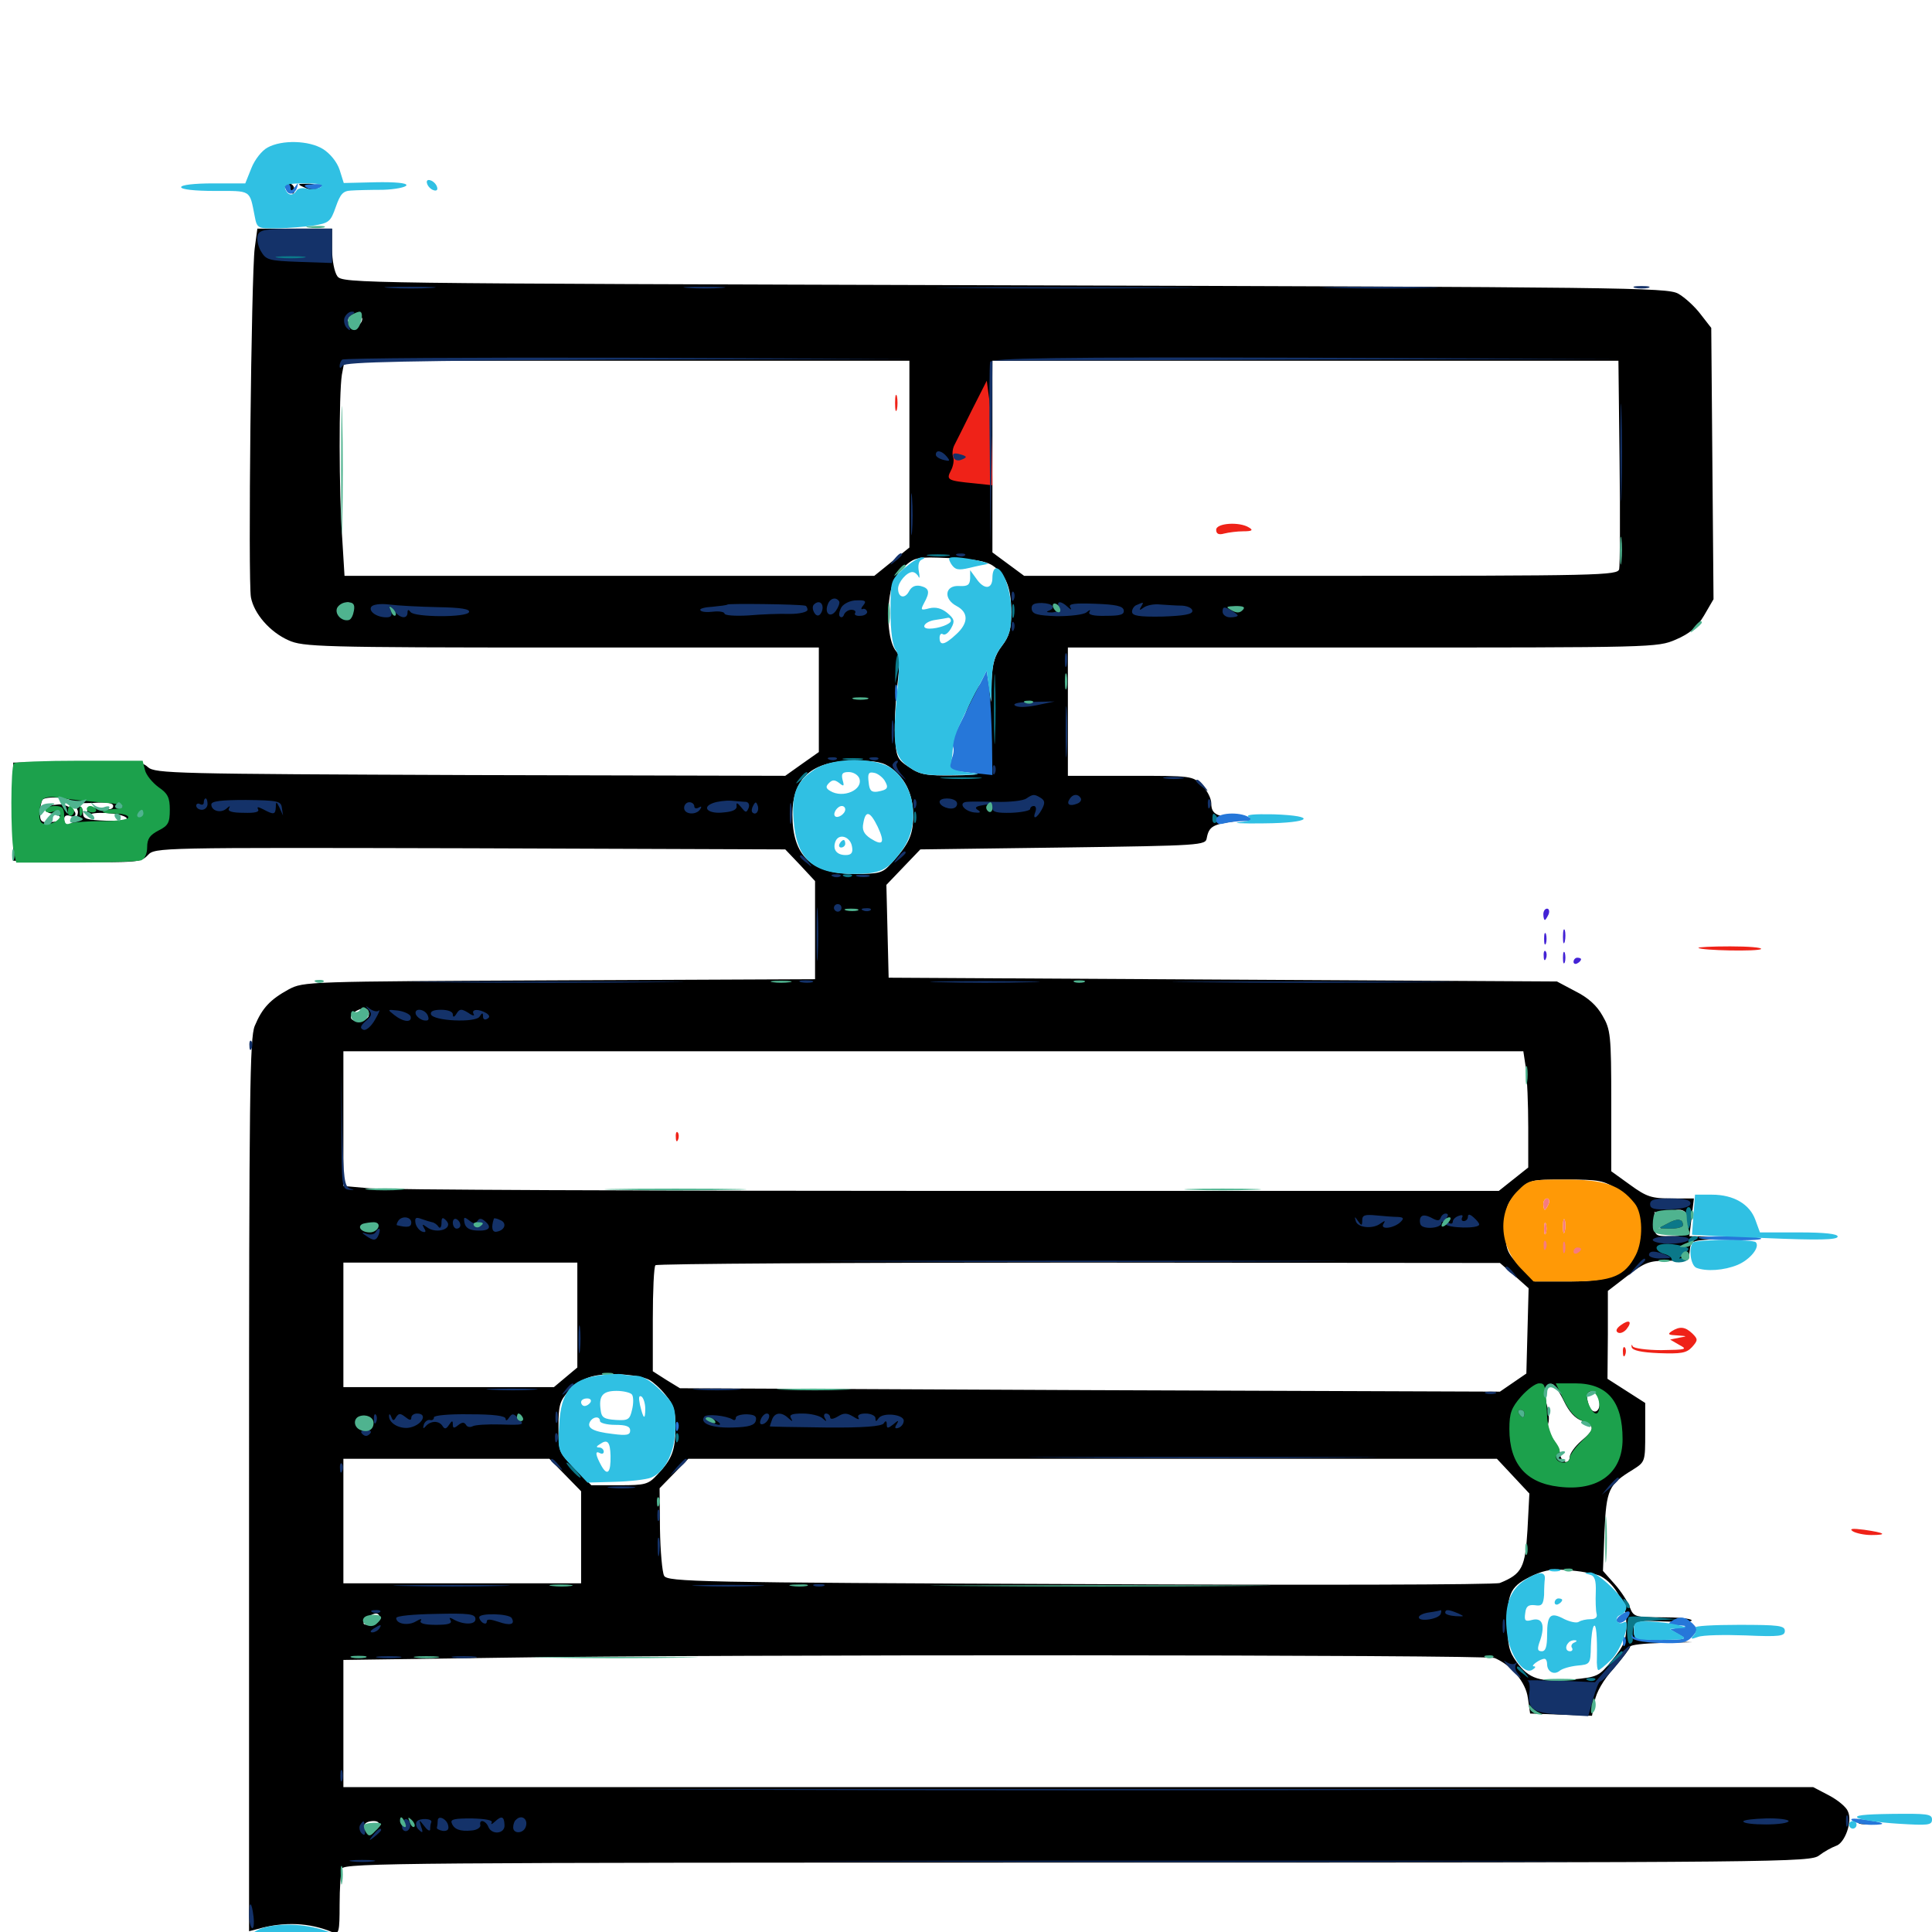 <svg xmlns="http://www.w3.org/2000/svg" viewBox="0 -1000 1000 1000">
	<path fill="#000000" d="M146.484 -904.297C146.484 -903.906 147.852 -902.539 149.414 -901.172C151.758 -899.219 152.344 -899.219 152.344 -901.953C152.344 -903.711 150.977 -905.078 149.414 -905.078C147.852 -905.078 146.484 -904.688 146.484 -904.297ZM157.227 -903.125C162.5 -900.781 164.062 -900.781 164.062 -903.125C164.062 -904.297 161.719 -905.078 158.789 -904.883C153.906 -904.883 153.711 -904.688 157.227 -903.125ZM131.836 -871.484C130.078 -858.203 128.32 -699.023 129.883 -690.82C131.445 -682.422 139.648 -672.852 149.414 -668.555C156.836 -665.234 165.43 -664.844 290.625 -664.844H423.828V-637.891V-610.742L415.234 -604.688L406.445 -598.438L243.555 -598.828C90.625 -599.414 80.273 -599.609 76.562 -602.93C73.242 -606.055 69.141 -606.25 39.844 -605.859L6.836 -605.273V-579.883V-554.492L39.844 -553.906C70.898 -553.516 73.047 -553.711 76.562 -557.422C80.273 -561.328 81.445 -561.328 243.359 -560.938L406.445 -560.352L414.258 -552.148L421.875 -543.945V-518.555V-493.164L289.648 -492.578C158.594 -491.992 157.227 -491.992 149.414 -487.891C139.844 -482.617 135.742 -478.32 131.836 -468.945C129.297 -462.695 128.906 -434.375 128.906 -231.055V-0.391L133.398 -1.562C147.07 -5.469 160.352 -4.883 172.266 0.195C175.391 1.367 175.781 0 175.781 -14.062C175.781 -22.656 176.367 -31.055 176.953 -32.812C178.125 -35.742 213.477 -35.938 557.617 -35.938C924.609 -35.938 937.109 -36.133 941.602 -39.648C944.141 -41.602 948.047 -43.75 950.195 -44.531C954.883 -45.898 958.984 -57.227 956.445 -62.5C955.664 -64.648 951.172 -68.359 946.68 -70.703L938.477 -75H558.203H177.734V-107.812V-140.82L261.328 -141.992C368.945 -143.75 769.531 -143.555 773.633 -141.797C782.422 -138.086 789.844 -129.102 790.82 -121.094L791.992 -113.086L808.008 -112.5L824.023 -111.914L825.391 -119.336C826.172 -124.023 829.883 -130.469 835.352 -136.523C839.844 -141.797 843.75 -146.875 843.75 -147.656C843.75 -148.633 850.977 -149.414 859.961 -149.609L875.977 -150L860.938 -150.586C846.094 -151.367 845.703 -151.367 845.703 -156.25V-161.328L861.133 -160.742C869.727 -160.352 876.172 -160.547 875.586 -161.328C875.195 -162.305 868.164 -162.891 860.156 -162.891C846.289 -162.891 845.508 -163.086 843.555 -168.164C842.578 -170.898 839.062 -176.367 835.742 -180.078L829.688 -186.914L830.469 -207.031C831.445 -229.102 832.617 -231.641 845.117 -239.258C851.562 -243.359 851.562 -243.359 851.562 -258.594V-273.828L841.797 -280.078L832.031 -286.328L832.227 -309.18V-331.836L842.383 -339.648C851.367 -346.68 853.711 -347.461 863.281 -347.461C873.438 -347.461 874.023 -347.656 874.609 -352.734C875.195 -358.008 875.391 -358.008 891.211 -358.789L907.227 -359.375L890.82 -359.766L874.414 -360.156L875.586 -369.922L876.758 -379.688H865.234C854.883 -379.688 852.344 -380.469 843.75 -386.719L833.984 -393.75V-430.078C833.984 -464.258 833.594 -467.188 829.492 -474.219C826.562 -479.492 822.07 -483.594 815.43 -486.914L805.859 -491.992L632.812 -492.969L459.961 -493.945L459.375 -517.969L458.789 -541.992L467.578 -551.172L476.367 -560.352L550.195 -561.328C622.07 -562.305 624.023 -562.5 624.609 -566.211C625.781 -572.266 627.734 -573.438 640.039 -575L651.367 -576.367L642.188 -576.758C629.883 -576.953 626.953 -578.516 626.953 -584.18C626.953 -586.719 624.805 -591.016 622.07 -593.555C617.383 -598.438 616.797 -598.438 584.961 -598.438H552.734V-631.641V-664.844H705.273C856.641 -664.844 857.812 -664.844 867.383 -668.945C874.609 -672.07 878.32 -675.195 882.031 -681.445L886.914 -689.844L886.328 -759.961L885.742 -830.273L880.273 -837.305C877.344 -841.211 872.07 -846.094 868.555 -848.047C862.695 -851.172 841.211 -851.367 519.922 -852.344C183.789 -853.32 177.344 -853.32 174.609 -857.031C173.047 -859.18 171.875 -865.43 171.875 -871.289V-881.641H152.539H133.203ZM187.5 -834.961C187.5 -833.789 186.719 -832.422 185.547 -831.836C184.57 -831.25 183.594 -831.641 183.594 -832.812C183.594 -833.984 182.812 -834.375 181.641 -833.789C180.664 -833.203 179.688 -833.594 179.688 -834.57C179.688 -835.742 181.445 -836.719 183.594 -836.719C185.742 -836.719 187.5 -835.938 187.5 -834.961ZM470.703 -765.039V-716.602L461.719 -709.375L452.539 -701.953H315.43H178.32L177.148 -721.094C175.391 -745.117 175.391 -796.289 176.953 -806.055L178.32 -813.281H324.414H470.703ZM838.281 -761.133C838.672 -732.227 838.477 -707.227 838.086 -705.469C837.5 -702.148 828.516 -701.953 683.789 -701.953H530.078L521.875 -708.008L513.672 -714.062V-763.672V-813.281H675.781H837.695ZM513.867 -707.227C520.703 -702.539 523.438 -695.898 523.438 -683.008C523.438 -674.414 522.461 -670.703 518.555 -665.625C514.844 -660.742 513.672 -656.641 513.281 -647.852L513.086 -636.523L511.719 -645.312C510.938 -650.195 510.156 -652.734 510.156 -650.781C509.961 -649.023 509.18 -647.266 508.398 -646.875C506.445 -646.094 499.414 -631.641 498.828 -627.734C498.633 -626.172 497.852 -621.289 497.07 -616.992C494.336 -601.953 494.336 -601.562 502.93 -600.195C508.594 -599.414 506.055 -598.828 493.945 -598.633C479.492 -598.438 476.172 -599.023 470.508 -602.93C464.258 -607.031 463.867 -608.203 463.281 -619.141C462.891 -625.586 463.477 -637.305 464.453 -645.312C465.82 -656.445 465.82 -660.742 463.867 -662.891C460.156 -667.188 458.789 -680.078 460.547 -691.602C461.719 -698.828 463.867 -702.93 467.969 -706.641C473.438 -711.523 474.609 -711.914 491.211 -711.133C503.711 -710.742 510.352 -709.57 513.867 -707.227ZM182.227 -687.109C183.984 -685.156 181.445 -680.469 178.711 -680.469C174.805 -680.469 172.852 -684.57 175.977 -686.523C179.297 -688.477 180.664 -688.672 182.227 -687.109ZM461.719 -602.148C469.141 -596.289 472.656 -588.281 472.656 -577.539C472.656 -567.773 470.312 -562.891 461.328 -553.125C456.836 -548.047 455.078 -547.656 442.578 -547.656C419.922 -547.656 410.156 -557.031 410.156 -578.32C410.156 -597.461 420.312 -606.25 442.383 -606.25C453.711 -606.25 457.422 -605.469 461.719 -602.148ZM37.109 -584.961C37.109 -584.375 41.992 -584.18 47.852 -584.375C55.469 -584.961 58.594 -584.375 58.594 -582.812C58.594 -581.055 56.445 -580.664 51.758 -581.445C46.094 -582.422 44.922 -582.031 45.117 -579.297C45.117 -577.539 45.703 -576.953 46.094 -577.93C47.07 -580.273 62.695 -579.297 65.43 -576.758C66.602 -575.586 62.695 -575 55.078 -575.195C44.727 -575.586 42.969 -576.172 42.969 -579.102C42.969 -581.25 41.992 -582.812 40.82 -582.812C39.844 -582.812 39.453 -581.836 40.039 -580.859C41.406 -578.516 37.695 -573.047 34.961 -573.047C33.984 -573.047 33.203 -574.414 33.203 -575.977C33.203 -577.734 34.375 -578.32 36.133 -577.734C37.695 -576.953 39.062 -577.539 39.062 -578.711C39.062 -581.055 33.398 -584.18 29.883 -583.594C28.516 -583.398 26.562 -583.203 25.391 -583.008C21.68 -582.617 23.438 -578.906 27.344 -578.906C31.25 -578.906 33.008 -575.195 29.297 -574.805C21.68 -573.828 20.703 -574.219 20.703 -578.906C20.703 -581.641 21.289 -584.766 21.875 -585.938C23.242 -588.086 37.109 -587.305 37.109 -584.961ZM73.242 -581.055C71.484 -583.789 70.312 -583.203 70.312 -579.688C70.312 -578.125 71.289 -577.344 72.266 -577.93C73.438 -578.711 73.828 -580.078 73.242 -581.055ZM190.625 -473.633C188.867 -471.094 181.641 -470.703 181.641 -473.438C181.641 -476.172 188.281 -479.297 190.234 -477.344C191.016 -476.562 191.211 -474.805 190.625 -473.633ZM789.844 -446.875C790.43 -441.797 791.016 -428.32 791.016 -416.602V-395.703L783.398 -389.648L775.781 -383.594H490.039C332.812 -383.594 198.242 -384.18 191.016 -384.961L177.734 -386.133V-420.898V-455.859H483.203H788.477ZM837.5 -384.18C846.68 -378.32 850.781 -368.75 848.633 -358.789C844.727 -341.406 836.914 -336.719 812.5 -336.719H794.336L786.719 -344.531C779.688 -351.953 779.297 -353.32 779.297 -364.453C779.297 -375.391 779.883 -377.148 785.547 -383.008C791.797 -389.453 791.797 -389.453 810.547 -389.453C827.734 -389.453 830.078 -389.062 837.5 -384.18ZM860.547 -371.289C862.109 -371.875 863.281 -371.289 863.281 -370.117C863.281 -368.945 862.5 -367.969 861.328 -367.969C860.352 -367.969 859.375 -366.602 859.375 -365.039C859.375 -361.523 867.383 -361.133 870.703 -364.453C872.461 -366.211 873.047 -366.016 873.047 -363.477C873.047 -360.938 871.289 -360.156 864.844 -360.156C856.445 -360.156 856.445 -360.156 856.25 -367.578C856.25 -371.484 856.445 -373.828 856.836 -372.461C857.227 -371.094 858.984 -370.703 860.547 -371.289ZM873.047 -370.898C873.047 -367.578 872.656 -367.383 868.359 -369.141C863.867 -370.898 864.453 -373.828 869.141 -373.828C871.289 -373.828 873.047 -372.461 873.047 -370.898ZM195.312 -365.43C195.312 -368.164 191.016 -368.945 188.867 -366.602C186.523 -364.258 187.5 -362.891 191.406 -362.891C193.555 -362.891 195.312 -364.062 195.312 -365.43ZM298.828 -319.336V-292.188L292.773 -287.109L286.719 -282.031H232.227H177.734V-314.258V-346.484H238.281H298.828ZM783.789 -339.844L791.211 -333.203L790.625 -311.133L790.039 -289.062L783.203 -284.375L776.367 -279.688L564.258 -280.469L351.953 -281.445L344.922 -285.742L337.891 -290.234V-316.992C337.891 -331.836 338.477 -344.531 339.258 -345.117C339.844 -345.898 438.477 -346.484 558.398 -346.484L776.367 -346.289ZM336.133 -285.742C337.891 -284.766 341.797 -281.445 344.531 -277.93C348.633 -273.047 349.609 -269.922 349.609 -261.328C349.609 -249.414 347.852 -244.727 340.234 -236.719C335.547 -231.641 333.984 -231.25 320.703 -231.25H306.055L297.656 -239.844C289.258 -248.047 289.062 -248.633 289.062 -261.328C289.062 -272.656 289.648 -274.805 294.531 -280.273C298.047 -284.18 302.93 -286.914 307.812 -287.891C316.211 -289.648 331.055 -288.477 336.133 -285.742ZM809.57 -274.609C812.109 -269.336 815.234 -265.82 818.75 -264.648C825.781 -262.109 825.586 -260.156 818.359 -254.102C815.234 -251.367 812.5 -247.656 812.5 -245.898C812.5 -244.141 811.328 -242.969 810.156 -243.359C808.789 -243.945 807.617 -245.508 807.617 -247.07C807.617 -248.633 806.055 -252.148 803.906 -255.078C801.953 -258.203 800.781 -261.719 801.367 -263.281C801.953 -264.844 801.758 -268.945 800.781 -272.266C798.828 -279.102 800.195 -284.57 803.516 -283.594C804.688 -283.203 807.422 -279.102 809.57 -274.609ZM827.734 -275.391C828.906 -269.336 824.609 -266.992 822.461 -272.461C821.484 -275 821.094 -277.93 821.68 -278.711C823.242 -281.25 827.148 -279.102 827.734 -275.391ZM186.914 -262.109C187.5 -263.477 187.305 -265.234 186.719 -265.82C186.133 -266.602 185.547 -265.43 185.742 -263.281C185.742 -261.133 186.328 -260.547 186.914 -262.109ZM292.578 -236.523L300.781 -228.125V-204.297V-180.469H239.258H177.734V-212.695V-244.922H231.055H284.375ZM783.203 -235.938L791.602 -226.953L790.625 -208.203C789.453 -188.672 787.891 -185.352 776.367 -180.664C774.219 -179.688 676.367 -179.492 558.984 -180.078C360.742 -180.859 345.508 -181.25 343.75 -184.375C342.773 -186.133 341.797 -197.07 341.602 -208.594L341.406 -229.688L348.828 -237.305L356.25 -244.922H565.625H774.805ZM828.516 -184.18C836.133 -180.078 841.797 -169.727 841.797 -159.57C841.797 -151.172 840.82 -148.438 834.57 -140.82C827.539 -132.227 827.148 -132.031 813.672 -130.664C797.07 -129.102 791.211 -131.055 784.961 -139.844C781.055 -145.117 780.273 -148.633 780.273 -160.156C780.273 -175.977 782.031 -179.297 793.945 -184.766C800 -187.5 804.297 -188.086 813.477 -187.109C819.922 -186.523 826.758 -185.156 828.516 -184.18ZM196.094 -161.914C195.312 -160.352 193.164 -158.984 191.016 -158.984C187.695 -158.984 187.5 -159.57 189.453 -161.914C190.82 -163.477 193.164 -164.844 194.531 -164.844C196.094 -164.844 196.68 -163.672 196.094 -161.914ZM196.094 -54.688C195.508 -53.125 193.555 -52.344 191.211 -52.93C186.719 -54.102 188.281 -57.422 193.359 -57.422C195.703 -57.422 196.68 -56.445 196.094 -54.688ZM962.5 -56.055C961.133 -56.641 962.109 -57.031 964.844 -57.031C967.578 -57.031 968.555 -56.641 967.383 -56.055C966.016 -55.664 963.672 -55.664 962.5 -56.055Z"/>
	<path fill="#ff9906" d="M785.547 -383.594C775 -373.242 775.781 -355.078 787.305 -343.359L793.75 -336.719H813.086C834.57 -336.719 841.016 -339.453 846.68 -350.391C850.586 -358.008 850.391 -371.875 846.094 -377.148C838.477 -386.719 830.273 -389.453 810.156 -389.453C791.797 -389.453 791.211 -389.258 785.547 -383.594ZM801.562 -376.758C800.781 -375.195 800 -373.828 799.609 -373.828C799.219 -373.828 798.828 -375.195 798.828 -376.758C798.828 -378.32 799.609 -379.688 800.781 -379.688C801.758 -379.688 802.148 -378.32 801.562 -376.758ZM809.961 -362.695C809.375 -360.742 808.984 -361.914 808.984 -365.039C808.984 -368.359 809.375 -369.727 809.961 -368.555C810.352 -367.188 810.352 -364.453 809.961 -362.695ZM800.195 -361.719C799.609 -360.352 799.219 -361.328 799.219 -364.062C799.219 -366.797 799.609 -367.773 800.195 -366.602C800.586 -365.234 800.586 -362.891 800.195 -361.719ZM800.195 -353.906C800.781 -355.273 800.586 -357.031 800 -357.617C799.414 -358.398 798.828 -357.227 799.023 -355.078C799.023 -352.93 799.609 -352.344 800.195 -353.906ZM809.961 -351.953C810.352 -353.125 810.352 -355.469 809.961 -356.836C809.375 -358.008 808.984 -357.031 808.984 -354.297C808.984 -351.562 809.375 -350.586 809.961 -351.953ZM818.359 -353.516C818.359 -353.906 817.578 -354.297 816.406 -354.297C815.43 -354.297 814.453 -353.32 814.453 -352.148C814.453 -351.172 815.43 -350.781 816.406 -351.367C817.578 -351.953 818.359 -352.93 818.359 -353.516Z"/>
	<path fill="#ef2218" d="M147.852 -1052.148C149.219 -1048.438 152.734 -1049.219 153.906 -1053.32C154.492 -1055.469 154.297 -1055.469 152.539 -1053.125C151.172 -1051.172 150.391 -1050.977 150.391 -1052.734C150.391 -1053.906 149.609 -1055.078 148.438 -1055.078C147.461 -1055.078 147.07 -1053.711 147.852 -1052.148ZM158.984 -1052.734C160.938 -1051.758 163.477 -1051.758 165.625 -1052.93C168.359 -1054.492 167.578 -1054.883 162.5 -1054.688C157.422 -1054.492 156.641 -1054.102 158.984 -1052.734ZM503.125 -787.891C499.023 -779.688 494.922 -771.289 493.945 -769.531C492.969 -767.578 492.773 -764.844 493.359 -763.281C493.945 -761.719 493.359 -758.594 492.188 -756.445C489.648 -751.562 490.43 -751.172 504.492 -749.805L513.672 -748.828L513.477 -765.82C513.281 -775 512.695 -787.109 512.109 -792.773L510.742 -802.93ZM464.258 -788.086C464.648 -789.844 464.648 -792.969 464.258 -794.922C463.672 -796.68 463.281 -795.117 463.281 -791.406C463.281 -787.695 463.672 -786.133 464.258 -788.086ZM629.492 -725.781C629.492 -723.633 630.859 -723.047 633.594 -723.828C635.938 -724.414 640.43 -725 643.555 -725C648.047 -725 648.828 -725.586 646.484 -726.953C641.602 -730.078 629.492 -729.297 629.492 -725.781ZM879.102 -509.375C878.711 -509.766 885.938 -510.156 895.508 -510.156C905.078 -510.156 912.109 -509.57 911.523 -508.789C910.156 -507.422 880.469 -508.008 879.102 -509.375ZM349.805 -411.328C349.805 -409.18 350.391 -408.594 350.977 -410.156C351.562 -411.523 351.367 -413.281 350.781 -413.867C350.195 -414.648 349.609 -413.477 349.805 -411.328ZM838.867 -314.062C836.719 -312.5 836.133 -311.133 837.305 -310.352C838.477 -309.57 840.43 -310.352 841.797 -311.914C845.117 -316.016 843.359 -317.383 838.867 -314.062ZM865.234 -310.938C862.891 -309.375 863.672 -308.984 868.164 -308.789C873.438 -308.398 873.633 -308.398 869.141 -307.617C869.141 -307.617 864.453 -306.641 864.453 -306.641C864.453 -306.641 869.141 -303.906 869.141 -303.906C873.633 -301.562 872.852 -301.367 859.961 -301.172C852.344 -301.172 845.508 -302.148 845.117 -303.125C844.531 -304.297 844.336 -304.102 844.531 -302.734C844.922 -300.977 849.609 -300 858.594 -299.609C870.117 -299.219 872.852 -299.609 875.781 -302.734C878.906 -306.25 878.906 -306.836 875.977 -309.766C872.266 -313.281 869.531 -313.672 865.234 -310.938ZM840.039 -300C840.039 -297.852 840.625 -297.266 841.211 -298.828C841.797 -300.195 841.602 -301.953 841.016 -302.539C840.43 -303.32 839.844 -302.148 840.039 -300ZM958.984 -207.422C960.547 -206.445 964.844 -205.469 968.555 -205.469C977.344 -205.469 975.781 -206.641 964.844 -208.203C958.789 -208.984 957.031 -208.789 958.984 -207.422Z"/>
	<path fill="#1ca14c" d="M7.227 -604.883C5.469 -603.32 5.469 -567.773 7.031 -559.57L8.398 -553.516H39.062C56.055 -553.516 71.289 -554.102 73.047 -554.688C75 -555.469 76.172 -558.203 76.172 -561.523C76.172 -565.82 77.539 -567.773 82.031 -570.117C87.109 -572.656 87.891 -574.219 87.891 -580.859C87.891 -587.109 86.914 -589.258 82.031 -592.578C78.906 -594.922 75.586 -598.828 75 -601.562L73.828 -606.25H41.211C23.242 -606.25 7.812 -605.664 7.227 -604.883ZM41.016 -585.742C44.727 -585.352 51.172 -584.766 55.273 -584.375C64.062 -583.984 66.406 -581.836 59.18 -581.25C51.172 -580.664 51.367 -578.906 59.18 -578.906C63.281 -578.906 66.406 -578.125 66.406 -576.953C66.406 -575.781 60.547 -575 52.93 -575C45.508 -575 38.086 -574.414 36.328 -573.828C33.984 -572.852 33.203 -573.828 33.203 -577.734C33.203 -581.836 32.227 -582.812 28.32 -582.812C25.586 -582.812 23.438 -581.836 23.438 -580.664C23.438 -579.492 25.195 -579.102 27.344 -579.883C30.078 -580.664 31.25 -580.273 31.25 -578.125C31.25 -575 24.609 -572.07 21.68 -574.023C19.727 -575.195 19.922 -582.617 22.07 -586.133C22.852 -587.109 25.781 -587.891 28.711 -587.305C31.836 -586.914 37.305 -586.133 41.016 -585.742ZM74.219 -578.711C74.219 -579.883 73.438 -581.25 72.266 -581.836C71.289 -582.422 70.312 -581.641 70.312 -580.078C70.312 -578.32 71.289 -576.953 72.266 -576.953C73.438 -576.953 74.219 -577.734 74.219 -578.711ZM35.156 -579.688C35.156 -578.125 36.133 -577.344 37.109 -577.93C38.281 -578.711 38.672 -580.078 38.086 -581.055C36.328 -583.789 35.156 -583.203 35.156 -579.688ZM41.211 -579.688C41.211 -577.539 41.797 -576.953 42.383 -578.516C42.969 -579.883 42.773 -581.641 42.188 -582.227C41.602 -583.008 41.016 -581.836 41.211 -579.688ZM44.922 -581.25C44.922 -580.273 46.289 -579.492 47.852 -579.492C49.414 -579.492 50.195 -580.273 49.609 -581.25C49.023 -582.031 47.852 -582.812 46.68 -582.812C45.703 -582.812 44.922 -582.031 44.922 -581.25ZM787.305 -277.148C782.227 -271.289 781.25 -268.555 781.25 -260.352C781.25 -242.383 789.844 -232.422 806.836 -230.469C827.148 -227.93 839.844 -237.5 839.844 -255.078C839.844 -274.609 832.031 -283.984 815.234 -283.984H805.273L809.375 -275.391C812.109 -269.727 815.43 -266.016 818.945 -264.648C825.586 -262.109 825.586 -260.547 818.359 -253.711C815.234 -250.586 812.5 -246.875 812.5 -245.508C812.5 -242.578 807.422 -241.992 805.664 -244.727C805.078 -245.703 805.469 -247.07 806.641 -247.852C808.008 -248.633 807.227 -250.781 804.883 -253.906C802.93 -256.445 800.977 -262.109 800.781 -266.797C800 -283.398 799.805 -283.984 796.68 -283.984C794.727 -283.984 790.625 -280.859 787.305 -277.148ZM827.734 -273.633C828.125 -270.703 827.344 -268.359 826.172 -268.359C823.828 -268.359 820.312 -276.367 821.68 -278.711C823.438 -281.836 827.148 -278.711 827.734 -273.633ZM789.062 -268.359C789.062 -267.383 788.672 -266.406 788.281 -266.406C787.695 -266.406 786.719 -267.383 786.133 -268.359C785.547 -269.531 785.938 -270.312 786.914 -270.312C788.086 -270.312 789.062 -269.531 789.062 -268.359Z"/>
	<path fill="#143269" d="M133.398 -878.32C132.812 -876.562 133.398 -872.852 134.961 -870.117C137.695 -865.43 138.867 -865.039 154.883 -864.453L171.875 -863.867V-872.852V-881.641H153.32C137.695 -881.641 134.375 -881.055 133.398 -878.32ZM156.836 -866.602C160.156 -866.992 157.422 -867.383 150.391 -867.383C143.359 -867.383 140.625 -866.992 144.141 -866.602C147.461 -866.211 153.32 -866.211 156.836 -866.602ZM201.758 -850.977C195.508 -851.367 200.195 -851.562 211.914 -851.562C223.828 -851.562 228.906 -851.367 223.242 -850.977C217.578 -850.586 208.008 -850.586 201.758 -850.977ZM356.055 -850.977C350.977 -851.367 354.688 -851.562 364.258 -851.562C374.023 -851.562 378.125 -851.367 373.633 -850.977C369.141 -850.586 361.133 -850.586 356.055 -850.977ZM497.656 -850.977C467.188 -851.172 491.992 -851.367 552.734 -851.367C613.477 -851.367 638.281 -851.172 608.008 -850.977C577.539 -850.586 527.93 -850.586 497.656 -850.977ZM690.039 -850.977C676.367 -851.172 687.109 -851.562 713.867 -851.562C740.82 -851.562 751.953 -851.172 738.867 -850.977C725.781 -850.586 703.906 -850.586 690.039 -850.977ZM846.289 -850.977C844.336 -851.562 845.898 -851.953 849.609 -851.953C853.32 -851.953 854.883 -851.562 853.125 -850.977C851.172 -850.586 848.047 -850.586 846.289 -850.977ZM178.32 -835.547C177.734 -833.984 178.32 -831.445 179.492 -830.273C181.25 -828.516 181.641 -828.711 180.469 -831.641C179.688 -833.789 180.078 -835.742 181.836 -836.914C183.789 -838.086 183.984 -838.672 182.031 -838.672C180.664 -838.672 179.102 -837.305 178.32 -835.547ZM177.148 -813.867C176.367 -813.281 175.781 -811.719 175.781 -810.547C175.781 -809.18 176.367 -809.375 177.344 -810.742C178.516 -812.695 211.133 -813.281 325.391 -813.867L471.68 -814.258L325 -814.844C244.336 -815.039 177.734 -814.648 177.148 -813.867ZM512.5 -812.695C512.109 -811.328 511.914 -789.648 512.305 -764.453L512.695 -718.555L513.281 -765.82L513.672 -813.281L676.367 -813.867L838.867 -814.258L676.172 -814.844C546.094 -815.234 513.281 -814.648 512.5 -812.695ZM838.672 -765.43C838.672 -742.969 839.062 -733.984 839.258 -745.508C839.648 -757.031 839.648 -775.586 839.258 -786.523C839.062 -797.461 838.672 -788.086 838.672 -765.43ZM484.375 -764.648C484.375 -763.672 486.133 -762.5 488.477 -761.914C491.602 -761.133 491.992 -761.328 490.039 -763.672C487.5 -766.797 484.375 -767.383 484.375 -764.648ZM493.555 -763.281C493.945 -761.914 495.703 -761.328 497.266 -761.914C500.977 -763.281 500.781 -763.867 496.289 -765.039C493.75 -765.625 492.773 -765.234 493.555 -763.281ZM471.484 -734.18C471.484 -724.609 471.68 -720.312 472.07 -724.805C472.461 -729.297 472.461 -737.305 472.07 -742.383C471.68 -747.461 471.484 -743.945 471.484 -734.18ZM462.695 -710.352C460.156 -707.227 460.352 -707.031 463.477 -709.57C465.234 -710.938 466.797 -712.5 466.797 -712.891C466.797 -714.453 465.234 -713.477 462.695 -710.352ZM495.703 -712.305C494.141 -712.891 494.727 -713.477 496.875 -713.477C499.023 -713.672 500.195 -713.086 499.414 -712.5C498.828 -711.914 497.07 -711.719 495.703 -712.305ZM523.633 -691.016C523.633 -688.867 524.219 -688.281 524.805 -689.844C525.391 -691.211 525.195 -692.969 524.609 -693.555C524.023 -694.336 523.438 -693.164 523.633 -691.016ZM428.516 -687.305C426.562 -682.617 429.688 -679.883 432.617 -683.789C433.984 -685.742 434.766 -687.891 434.375 -688.672C432.812 -691.211 429.688 -690.43 428.516 -687.305ZM435.547 -685.742C434.375 -683.594 433.984 -681.445 434.766 -680.859C435.547 -680.078 436.523 -680.664 436.914 -682.031C437.5 -683.203 439.062 -684.375 440.625 -684.375C442.383 -684.375 443.164 -683.594 442.578 -682.617C441.992 -681.836 443.164 -681.055 445.312 -681.25C447.461 -681.25 449.023 -682.422 448.828 -683.398C448.438 -684.57 447.461 -685.156 446.484 -684.766C445.508 -684.375 445.703 -685.352 446.875 -686.719C448.633 -688.867 447.852 -689.453 443.359 -689.258C440.234 -689.258 436.914 -687.695 435.547 -685.742ZM192.188 -685.938C190.625 -683.594 194.922 -680.469 200 -680.469C202.539 -680.469 203.125 -681.445 202.344 -683.984C201.172 -687.109 201.367 -687.109 203.906 -683.984C206.836 -679.883 210.938 -679.297 210.938 -683.008C210.938 -684.57 211.523 -684.57 212.5 -683.203C214.453 -680.469 241.797 -680.273 242.773 -683.203C243.359 -684.766 238.477 -685.547 226.562 -685.742C217.188 -685.938 205.859 -686.523 201.367 -687.109C196.875 -687.695 192.969 -687.109 192.188 -685.938ZM376.562 -687.109C377.148 -687.695 412.891 -687.305 416.602 -686.523C417.383 -686.523 417.969 -685.352 417.969 -684.375C417.969 -683.203 413.867 -682.227 408.789 -682.227C403.516 -682.422 393.945 -682.031 387.305 -681.445C380.469 -681.055 375 -681.445 375 -682.422C375 -683.203 372.461 -683.789 369.141 -683.398C366.016 -683.008 362.891 -683.203 362.5 -684.18C361.914 -684.961 364.844 -685.742 368.75 -685.938C372.656 -686.328 376.172 -686.719 376.562 -687.109ZM421.289 -687.109C419.531 -685.352 422.07 -680.273 424.023 -681.641C425 -682.227 425.781 -683.984 425.781 -685.547C425.781 -688.281 423.438 -689.258 421.289 -687.109ZM533.984 -684.766C534.375 -682.031 536.914 -681.445 547.07 -681.055C554.102 -681.055 560.742 -681.836 562.305 -683.008C564.258 -684.57 564.648 -684.57 563.867 -683.203C563.086 -681.836 566.016 -681.055 572.461 -681.25C579.883 -681.25 582.031 -681.836 581.641 -684.18C581.25 -686.328 577.539 -687.109 566.797 -687.5C556.25 -687.891 552.93 -687.5 553.906 -685.742C554.883 -684.18 554.492 -684.18 552.539 -685.938C549.219 -689.062 546.68 -689.062 548.047 -685.742C548.633 -684.18 547.266 -683.203 544.531 -683.008C541.992 -683.008 541.211 -683.203 542.578 -683.789C546.875 -685.352 545.117 -687.695 539.258 -687.891C534.961 -687.891 533.789 -687.109 533.984 -684.766ZM588.477 -686.914C587.109 -686.523 585.938 -684.766 585.938 -683.398C585.938 -681.25 589.453 -680.664 601.562 -680.859C612.891 -681.25 617.188 -682.031 617.188 -683.789C617.188 -685.156 614.844 -686.328 611.914 -686.523C608.789 -686.523 603.906 -686.914 600.586 -687.109C597.461 -687.5 593.555 -686.719 591.992 -685.547C589.844 -683.984 589.453 -683.984 590.625 -685.938C592.188 -688.477 591.992 -688.477 588.477 -686.914ZM632.812 -683.398C632.812 -681.836 634.57 -680.469 636.719 -680.469C638.867 -680.469 640.625 -680.859 640.625 -681.445C640.625 -681.836 638.867 -683.203 636.719 -684.375C633.594 -686.133 632.812 -685.938 632.812 -683.398ZM523.633 -675.391C523.633 -673.242 524.219 -672.656 524.805 -674.219C525.391 -675.586 525.195 -677.344 524.609 -677.93C524.023 -678.711 523.438 -677.539 523.633 -675.391ZM551.172 -658.008C551.172 -654.883 551.562 -653.711 552.148 -655.664C552.539 -657.422 552.539 -660.156 552.148 -661.523C551.562 -662.695 551.172 -661.328 551.172 -658.008ZM551.562 -620.898C551.562 -609.18 551.758 -604.492 552.148 -610.742C552.539 -616.992 552.539 -626.562 552.148 -632.227C551.758 -637.891 551.562 -632.812 551.562 -620.898ZM525.195 -634.961C526.367 -633.789 530.664 -633.789 536.523 -634.961L545.898 -636.914L534.766 -636.719C527.93 -636.719 524.219 -635.938 525.195 -634.961ZM461.523 -620.898C461.523 -615.625 461.914 -613.477 462.305 -616.602C462.695 -619.531 462.695 -623.828 462.305 -626.367C461.914 -628.711 461.523 -626.367 461.523 -620.898ZM429.297 -606.836C427.734 -607.422 428.32 -608.008 430.469 -608.008C432.617 -608.203 433.789 -607.617 433.008 -607.031C432.422 -606.445 430.664 -606.25 429.297 -606.836ZM450.781 -606.836C449.219 -607.422 449.805 -608.008 451.953 -608.008C454.102 -608.203 455.273 -607.617 454.492 -607.031C453.906 -606.445 452.148 -606.25 450.781 -606.836ZM462.109 -604.492C461.523 -603.711 462.891 -601.172 465.43 -599.219C469.727 -595.508 469.727 -595.508 466.211 -599.609C464.453 -601.758 463.477 -604.297 464.258 -604.883C464.844 -605.664 465.039 -606.25 464.258 -606.25C463.672 -606.25 462.695 -605.469 462.109 -604.492ZM513.867 -601.172C513.867 -599.023 514.453 -598.438 515.039 -600C515.625 -601.367 515.43 -603.125 514.844 -603.711C514.258 -604.492 513.672 -603.32 513.867 -601.172ZM603.125 -597.07C600.586 -597.461 602.539 -597.852 607.422 -597.852C612.305 -597.852 614.258 -597.461 611.914 -597.07C609.375 -596.68 605.469 -596.68 603.125 -597.07ZM619.141 -595.703C619.141 -595.312 620.703 -593.75 622.656 -592.383C625.586 -589.844 625.781 -590.039 623.242 -593.164C620.703 -596.289 619.141 -597.266 619.141 -595.703ZM531.25 -586.719C529.688 -585.547 522.656 -584.766 515.625 -584.961C508.594 -585.156 501.758 -585.156 500.391 -584.961C495.898 -584.57 498.828 -580.273 504.102 -579.492C507.227 -579.102 508.008 -579.492 506.25 -580.664C504.297 -581.836 504.883 -582.617 508.594 -583.203C512.109 -583.984 513.672 -583.398 513.672 -581.641C513.672 -579.688 516.211 -579.102 523.438 -579.297C528.906 -579.492 533.203 -580.469 533.203 -581.25C533.203 -582.031 533.984 -582.812 535.156 -582.812C536.133 -582.812 536.523 -581.445 535.938 -579.883C534.18 -575.391 536.719 -576.367 539.258 -581.055C541.016 -584.375 540.82 -585.547 538.867 -586.914C535.352 -589.062 534.766 -589.062 531.25 -586.719ZM553.711 -586.523C551.758 -583.789 553.516 -582.422 557.422 -583.984C559.18 -584.57 559.961 -585.938 559.375 -586.914C558.008 -589.258 555.273 -589.062 553.711 -586.523ZM105.469 -584.57C105.469 -583.594 104.688 -583.203 103.516 -583.789C102.539 -584.375 101.562 -583.984 101.562 -583.008C101.562 -581.836 102.93 -580.859 104.492 -580.859C106.055 -580.859 107.422 -582.227 107.422 -583.789C107.422 -585.352 107.031 -586.719 106.445 -586.719C105.859 -586.719 105.469 -585.742 105.469 -584.57ZM109.375 -583.594C109.375 -580.273 114.258 -578.906 117.188 -581.445C118.945 -583.008 119.336 -583.008 118.555 -581.641C117.578 -580.078 120.117 -579.297 126.172 -579.297C131.836 -579.102 134.375 -579.688 133.594 -581.055C132.812 -582.617 133.594 -582.422 136.328 -581.055C141.797 -578.125 142.578 -578.32 142.773 -582.422C142.773 -585.352 143.164 -585.156 144.727 -581.836L146.484 -577.93L145.898 -581.836C145.508 -585.352 143.945 -585.742 127.344 -585.938C114.453 -585.938 109.375 -585.352 109.375 -583.594ZM129.883 -582.812C129.297 -583.984 128.32 -584.766 127.734 -584.766C127.344 -584.766 126.953 -583.984 126.953 -582.812C126.953 -581.836 127.93 -580.859 129.102 -580.859C130.078 -580.859 130.469 -581.836 129.883 -582.812ZM369.141 -584.375C362.695 -582.031 366.797 -578.516 374.609 -579.492C379.492 -579.883 381.641 -581.055 381.25 -583.008C381.055 -584.766 381.641 -584.57 383.594 -582.227C385.938 -579.297 386.328 -579.102 387.5 -581.836C388.086 -583.398 387.5 -584.766 386.133 -584.961C384.766 -584.961 381.445 -585.352 378.516 -585.547C375.586 -585.742 371.289 -585.156 369.141 -584.375ZM408.789 -578.906C408.789 -574.023 409.18 -572.07 409.57 -574.609C409.961 -576.953 409.961 -580.859 409.57 -583.398C409.18 -585.742 408.789 -583.789 408.789 -578.906ZM472.852 -583.594C472.852 -581.445 473.438 -580.859 474.023 -582.422C474.609 -583.789 474.414 -585.547 473.828 -586.133C473.242 -586.914 472.656 -585.742 472.852 -583.594ZM486.328 -584.961C486.328 -582.617 491.992 -580.469 494.336 -582.031C495.312 -582.617 495.703 -583.984 495.117 -584.961C493.555 -587.305 486.328 -587.305 486.328 -584.961ZM625.195 -583.594C625.195 -581.445 625.781 -580.859 626.367 -582.422C626.953 -583.789 626.758 -585.547 626.172 -586.133C625.586 -586.914 625 -585.742 625.195 -583.594ZM354.102 -581.836C354.102 -578.32 360.547 -577.93 362.5 -581.25C363.281 -582.617 363.086 -582.812 361.719 -582.031C360.352 -581.25 359.375 -581.641 359.375 -582.617C359.375 -583.789 358.203 -584.766 356.836 -584.766C355.273 -584.766 354.102 -583.398 354.102 -581.836ZM389.844 -583.008C389.062 -581.641 388.867 -580.078 389.453 -579.492C391.211 -577.734 393.164 -580.273 392.188 -583.008C391.406 -585.156 391.016 -585.156 389.844 -583.008ZM464.648 -556.055C462.109 -552.93 462.305 -552.734 465.43 -555.273C467.188 -556.641 468.75 -558.203 468.75 -558.594C468.75 -560.156 467.188 -559.18 464.648 -556.055ZM414.062 -556.641C414.062 -556.25 415.625 -554.688 417.578 -553.32C420.508 -550.781 420.703 -550.977 418.164 -554.102C415.625 -557.227 414.062 -558.203 414.062 -556.641ZM431.25 -546.289C429.688 -546.875 430.273 -547.461 432.422 -547.461C434.57 -547.656 435.742 -547.07 434.961 -546.484C434.375 -545.898 432.617 -545.703 431.25 -546.289ZM443.945 -546.289C441.992 -546.875 443.164 -547.266 446.289 -547.266C449.609 -547.266 450.977 -546.875 449.805 -546.289C448.438 -545.898 445.703 -545.898 443.945 -546.289ZM422.656 -516.406C422.656 -504.102 422.852 -499.023 423.242 -505.273C423.633 -511.328 423.633 -521.484 423.242 -527.734C422.852 -533.789 422.656 -528.711 422.656 -516.406ZM431.641 -530.078C431.641 -529.102 432.617 -528.125 433.594 -528.125C434.766 -528.125 435.547 -529.102 435.547 -530.078C435.547 -531.25 434.766 -532.031 433.594 -532.031C432.617 -532.031 431.641 -531.25 431.641 -530.078ZM446.875 -528.711C445.312 -529.297 445.898 -529.883 448.047 -529.883C450.195 -530.078 451.367 -529.492 450.586 -528.906C450 -528.32 448.242 -528.125 446.875 -528.711ZM225.195 -491.602C193.164 -491.797 218.945 -491.992 282.227 -491.992C345.703 -491.992 371.875 -491.797 340.43 -491.602C309.18 -491.211 257.227 -491.211 225.195 -491.602ZM414.648 -491.602C412.695 -492.188 413.867 -492.578 416.992 -492.578C420.312 -492.578 421.68 -492.188 420.508 -491.602C419.141 -491.211 416.406 -491.211 414.648 -491.602ZM486.914 -491.602C474.219 -491.797 484.57 -492.188 509.766 -492.188C534.961 -492.188 545.312 -491.797 532.812 -491.602C520.117 -491.211 499.414 -491.211 486.914 -491.602ZM620.703 -491.602C588.086 -491.797 614.648 -491.992 679.688 -491.992C744.727 -491.992 771.289 -491.797 738.867 -491.602C706.25 -491.211 653.125 -491.211 620.703 -491.602ZM190.82 -477.344C192.773 -475.195 192.383 -474.023 189.258 -471.484C186.523 -468.945 186.133 -467.773 188.086 -466.992C189.453 -466.406 192.188 -468.75 194.141 -472.266C196.094 -475.586 196.875 -477.734 196.094 -476.953C195.312 -476.172 193.359 -476.562 191.602 -477.734C189.062 -479.688 188.867 -479.688 190.82 -477.344ZM204.102 -474.609C208.789 -470.898 213.477 -470.508 212.5 -474.023C211.914 -475.195 208.984 -476.562 205.859 -476.953C200.391 -477.539 200.391 -477.539 204.102 -474.609ZM215.234 -475C215.82 -473.633 217.578 -472.266 219.336 -471.875C221.68 -471.484 222.266 -472.07 221.484 -474.219C220.117 -477.93 214.062 -478.516 215.234 -475ZM223.047 -475C224.219 -471.484 246.289 -470.508 248.242 -473.828C249.609 -475.977 250 -475.977 250 -473.828C250 -472.461 250.977 -471.875 252.148 -472.656C253.711 -473.438 253.516 -474.414 251.758 -475.586C247.852 -477.93 243.75 -477.734 245.117 -475.195C245.898 -474.023 244.531 -474.219 242.383 -475.781C238.867 -477.93 237.891 -477.93 236.328 -475.391C235.156 -473.438 234.375 -473.242 234.375 -475C234.375 -476.367 231.836 -477.344 228.32 -477.344C224.414 -477.344 222.656 -476.562 223.047 -475ZM129.102 -458.594C129.102 -456.445 129.688 -455.859 130.273 -457.422C130.859 -458.789 130.664 -460.547 130.078 -461.133C129.492 -461.914 128.906 -460.742 129.102 -458.594ZM176.758 -415.43C176.758 -386.133 176.953 -384.57 180.664 -384.18C183.594 -383.984 183.789 -383.984 181.25 -384.766C178.32 -385.742 177.734 -389.453 177.148 -416.016L176.562 -446.094ZM854.102 -376.758C854.102 -374.219 856.25 -373.828 864.648 -374.023C871.68 -374.414 875 -375.391 875 -377.148C875 -378.906 871.875 -379.688 864.648 -379.688C856.445 -379.688 854.102 -379.102 854.102 -376.758ZM705.078 -368.359C705.078 -365.43 704.688 -365.43 702.93 -367.969C701.172 -370.508 700.977 -370.508 701.758 -367.969C702.734 -364.453 710.742 -363.672 714.648 -366.797C716.992 -368.359 717.188 -368.359 716.016 -366.406C714.258 -363.281 721.68 -364.258 725 -367.578C726.758 -369.336 726.562 -369.922 723.633 -370.117C721.484 -370.117 716.406 -370.508 712.5 -370.898C706.445 -371.484 705.078 -371.094 705.078 -368.359ZM735.352 -369.922C734.766 -368.945 734.766 -367.188 735.352 -366.016C736.914 -363.477 746.094 -364.258 746.094 -366.992C746.094 -367.969 746.875 -367.969 747.656 -366.602C749.219 -364.258 765.625 -363.867 765.625 -366.211C765.625 -366.992 764.258 -368.555 762.695 -369.922C760.742 -371.68 759.766 -371.68 759.766 -370.117C759.766 -368.945 758.789 -367.969 757.617 -367.969C756.641 -367.969 756.25 -368.75 756.836 -369.922C757.422 -371.094 756.641 -371.289 755.078 -370.703C753.32 -370.117 751.953 -368.75 751.953 -367.578C751.953 -366.602 750.977 -366.406 750 -366.992C748.828 -367.773 748.438 -369.141 749.023 -370.117C749.805 -371.094 749.414 -371.875 748.242 -371.875C747.266 -371.875 746.094 -370.898 745.703 -369.727C745.117 -367.969 743.945 -367.969 740.82 -369.727C738.086 -371.094 736.133 -371.289 735.352 -369.922ZM206.055 -367.969C205.469 -366.992 205.078 -366.016 205.469 -365.82C210.938 -364.453 212.891 -364.844 212.891 -367.188C212.891 -370.312 207.812 -370.898 206.055 -367.969ZM215.039 -366.992C214.648 -369.727 215.234 -370.117 217.969 -369.141C220.117 -368.359 222.656 -367.578 223.633 -367.383C224.805 -367.188 226.172 -366.211 226.953 -365.039C227.734 -363.867 228.516 -364.844 228.516 -366.992C228.516 -369.922 229.102 -370.117 230.859 -368.359C235.156 -364.062 225.977 -360.938 220.898 -364.844C218.555 -366.602 218.359 -366.406 219.531 -364.258C220.703 -362.5 220.312 -361.914 218.555 -362.5C216.992 -363.086 215.43 -365.039 215.039 -366.992ZM234.375 -367.188C234.375 -365.43 235.352 -364.062 236.328 -364.062C237.5 -364.062 238.281 -364.844 238.281 -365.82C238.281 -366.992 237.5 -368.359 236.328 -368.945C235.352 -369.531 234.375 -368.75 234.375 -367.188ZM240.43 -366.992C241.016 -364.453 242.969 -363.281 246.68 -363.086C253.125 -362.695 254.883 -364.648 251.172 -367.773C249.219 -369.531 248.047 -369.531 247.07 -367.969C246.094 -366.406 244.922 -366.602 242.773 -368.359C240.234 -370.312 239.844 -370.117 240.43 -366.992ZM255.664 -369.336C254.102 -364.648 254.688 -361.914 257.227 -362.5C261.523 -363.281 262.5 -367.188 258.789 -368.555C257.227 -369.336 255.859 -369.531 255.664 -369.336ZM194.336 -362.109C193.75 -361.133 191.797 -360.742 189.844 -361.328C187.109 -362.305 186.914 -362.109 189.453 -360.352C193.359 -357.617 194.727 -357.617 196.094 -361.133C197.266 -364.453 196.094 -365.039 194.336 -362.109ZM855.469 -358.203C855.469 -357.227 859.375 -356.25 864.062 -356.25C868.945 -356.25 873.438 -357.227 874.023 -358.203C874.805 -359.375 871.484 -360.156 865.43 -360.156C859.961 -360.156 855.469 -359.375 855.469 -358.203ZM853.516 -350.391C853.516 -349.414 856.445 -348.438 859.961 -348.633C865.234 -348.633 865.625 -349.023 862.305 -350.391C856.836 -352.734 853.516 -352.734 853.516 -350.391ZM451.562 -347.07C392.773 -347.266 441.406 -347.461 559.57 -347.461C677.734 -347.461 725.781 -347.266 666.406 -347.07C606.836 -346.68 510.156 -346.68 451.562 -347.07ZM846.484 -344.141L842.773 -339.648L847.266 -343.359C849.609 -345.508 851.562 -347.461 851.562 -347.852C851.562 -349.414 850 -348.242 846.484 -344.141ZM779.297 -343.75C779.297 -343.359 780.859 -341.797 782.812 -340.43C785.742 -337.891 785.938 -338.086 783.398 -341.211C780.859 -344.336 779.297 -345.312 779.297 -343.75ZM299.414 -306.445C299.414 -300 299.805 -297.656 300.195 -301.172C300.586 -304.688 300.586 -309.961 300.195 -312.891C299.805 -315.82 299.414 -312.891 299.414 -306.445ZM292.773 -280.664C290.234 -277.539 290.43 -277.344 293.555 -279.883C295.312 -281.25 296.875 -282.812 296.875 -283.203C296.875 -284.766 295.312 -283.789 292.773 -280.664ZM254.492 -280.664C248.242 -281.055 252.93 -281.25 264.648 -281.25C276.562 -281.25 281.641 -281.055 275.977 -280.664C270.312 -280.273 260.742 -280.273 254.492 -280.664ZM360.938 -280.664C355.273 -281.055 359.766 -281.25 371.094 -281.25C382.422 -281.25 386.914 -281.055 381.445 -280.664C375.781 -280.273 366.406 -280.273 360.938 -280.664ZM769.141 -278.711C767.773 -279.297 768.75 -279.688 771.484 -279.688C774.219 -279.688 775.195 -279.297 774.023 -278.711C772.656 -278.32 770.312 -278.32 769.141 -278.711ZM287.5 -266.406C287.5 -263.672 287.891 -262.695 288.477 -264.062C288.867 -265.234 288.867 -267.578 288.477 -268.945C287.891 -270.117 287.5 -269.141 287.5 -266.406ZM193.555 -265.234C193.555 -263.086 194.141 -262.5 194.727 -264.062C195.312 -265.43 195.117 -267.188 194.531 -267.773C193.945 -268.555 193.359 -267.383 193.555 -265.234ZM201.367 -267.188C201.172 -263.672 206.055 -260.547 211.133 -260.938C217.969 -261.719 222.07 -268.359 215.82 -268.359C214.258 -268.359 212.891 -267.383 212.891 -266.211C212.891 -264.648 211.914 -264.844 209.766 -266.602C207.227 -268.555 206.445 -268.555 205.078 -266.602C203.906 -264.453 203.32 -264.453 202.539 -266.602C201.953 -268.164 201.367 -268.359 201.367 -267.188ZM224.609 -266.406C224.609 -265.234 223.633 -264.648 222.461 -265.039C221.289 -265.234 219.727 -264.062 219.336 -262.5C218.75 -260.742 219.141 -260.352 220.117 -261.523C222.656 -264.648 226.953 -264.844 228.906 -262.109C230.078 -260.156 230.859 -260.156 232.422 -262.5C233.984 -264.844 234.375 -264.844 234.375 -262.695C234.375 -260.742 234.961 -260.547 237.109 -262.305C239.062 -263.867 240.234 -264.062 241.211 -262.5C241.797 -261.328 243.359 -261.133 244.531 -261.719C245.703 -262.5 252.344 -262.891 259.18 -262.695C271.094 -262.305 271.68 -262.5 268.555 -265.625C265.82 -268.555 265.039 -268.555 263.477 -266.211C262.5 -264.648 261.719 -264.453 261.719 -265.625C261.719 -267.188 255.469 -267.969 243.164 -267.969C232.422 -268.164 224.609 -267.383 224.609 -266.406ZM364.453 -266.602C362.109 -263.086 368.75 -260.742 379.492 -261.133C387.695 -261.328 390.625 -262.305 391.211 -264.648C391.797 -266.992 390.625 -267.773 386.523 -267.969C383.398 -267.969 380.859 -267.188 380.859 -266.211C380.859 -265.039 380.078 -264.648 379.297 -265.234C375.781 -267.383 365.43 -268.359 364.453 -266.602ZM371.094 -264.453C372.656 -263.477 373.242 -262.5 372.07 -262.5C371.094 -262.5 368.75 -263.477 367.188 -264.453C365.625 -265.43 365.234 -266.406 366.211 -266.406C367.383 -266.406 369.531 -265.43 371.094 -264.453ZM393.75 -265.234C392.969 -263.281 393.555 -262.5 394.922 -262.891C397.852 -263.867 399.414 -268.359 396.875 -268.359C395.898 -268.359 394.336 -266.992 393.75 -265.234ZM399.609 -265.234C399.023 -263.477 398.438 -261.914 398.438 -261.719C398.438 -261.523 411.328 -261.328 427.344 -261.133C446.875 -260.938 456.445 -261.719 457.422 -263.281C458.398 -264.844 458.984 -264.648 458.984 -262.695C458.984 -260.547 459.57 -260.547 462.305 -262.695C465.039 -265.039 465.43 -265.039 464.062 -262.695C462.891 -260.938 463.281 -260.352 465.039 -260.938C466.602 -261.523 467.773 -263.086 467.773 -264.648C467.773 -267.969 456.836 -269.141 454.688 -265.82C453.516 -264.062 453.125 -264.062 453.125 -266.016C453.125 -267.188 450.781 -268.359 448.047 -268.359C445.117 -268.359 443.555 -267.578 444.336 -266.211C445.117 -265.039 443.945 -265.234 441.602 -266.797C438.281 -268.75 436.719 -268.75 433.594 -266.797C431.25 -265.43 429.688 -265.234 429.688 -266.406C429.688 -267.383 428.711 -268.359 427.539 -268.359C426.562 -268.359 426.172 -267.188 426.953 -266.016C428.125 -264.062 427.734 -264.062 425.586 -266.016C424.219 -267.188 419.727 -268.359 415.43 -268.359C409.961 -268.359 408.398 -267.773 409.375 -266.016C410.547 -264.062 410.156 -264.062 408.008 -266.016C404.492 -269.336 400.977 -268.945 399.609 -265.234ZM187.5 -257.812C188.867 -256.445 190.039 -256.445 191.406 -257.812C192.578 -258.984 191.992 -259.766 189.453 -259.766C186.914 -259.766 186.328 -258.984 187.5 -257.812ZM287.305 -255.469C287.305 -253.32 287.891 -252.734 288.477 -254.297C289.062 -255.664 288.867 -257.422 288.281 -258.008C287.695 -258.789 287.109 -257.617 287.305 -255.469ZM549.414 -245.508C508.789 -245.703 541.602 -245.898 622.07 -245.898C702.734 -245.898 735.938 -245.703 695.898 -245.508C656.055 -245.117 590.039 -245.117 549.414 -245.508ZM285.156 -244.141C285.156 -243.75 286.719 -242.188 288.672 -240.82C291.602 -238.281 291.797 -238.477 289.258 -241.602C286.719 -244.727 285.156 -245.703 285.156 -244.141ZM350.391 -240.625L346.68 -236.133L351.172 -239.844C355.273 -243.359 356.445 -244.922 354.883 -244.922C354.492 -244.922 352.539 -242.969 350.391 -240.625ZM175.977 -239.844C175.977 -237.695 176.562 -237.109 177.148 -238.672C177.734 -240.039 177.539 -241.797 176.953 -242.383C176.367 -243.164 175.781 -241.992 175.977 -239.844ZM832.812 -230.859L829.102 -226.367L833.594 -230.078C837.695 -233.594 838.867 -235.156 837.305 -235.156C836.914 -235.156 834.961 -233.203 832.812 -230.859ZM316.016 -229.883C312.5 -230.273 314.844 -230.664 321.289 -230.664C327.734 -230.664 330.664 -230.273 327.734 -229.883C324.805 -229.492 319.531 -229.492 316.016 -229.883ZM340.234 -215.625C340.234 -212.891 340.625 -211.914 341.211 -213.281C341.602 -214.453 341.602 -216.797 341.211 -218.164C340.625 -219.336 340.234 -218.359 340.234 -215.625ZM340.43 -199.023C340.43 -194.727 340.82 -193.164 341.211 -195.703C341.602 -198.047 341.602 -201.562 341.211 -203.516C340.625 -205.273 340.234 -203.32 340.43 -199.023ZM209.57 -179.102C195.898 -179.297 206.641 -179.688 233.398 -179.688C260.352 -179.688 271.484 -179.297 258.398 -179.102C245.312 -178.711 223.438 -178.711 209.57 -179.102ZM361.914 -179.102C353.516 -179.297 360.352 -179.688 376.953 -179.688C393.555 -179.688 400.391 -179.297 392.188 -179.102C383.789 -178.711 370.117 -178.711 361.914 -179.102ZM421.484 -179.102C420.117 -179.688 421.094 -180.078 423.828 -180.078C426.562 -180.078 427.539 -179.688 426.367 -179.102C425 -178.711 422.656 -178.711 421.484 -179.102ZM192.969 -165.43C191.406 -166.016 191.992 -166.602 194.141 -166.602C196.289 -166.797 197.461 -166.211 196.68 -165.625C196.094 -165.039 194.336 -164.844 192.969 -165.43ZM739.844 -165.43C736.719 -165.039 734.375 -163.867 734.375 -162.891C734.375 -160.352 744.727 -161.914 745.703 -164.648C746.094 -165.82 746.094 -166.602 745.703 -166.602C745.508 -166.406 742.773 -165.82 739.844 -165.43ZM748.047 -165.234C748.047 -167.188 749.805 -166.992 754.883 -164.844C758.203 -163.281 758.008 -163.281 753.516 -163.477C750.391 -163.672 748.047 -164.453 748.047 -165.234ZM205.078 -162.5C205.078 -159.375 211.328 -158.398 215.234 -160.742C217.578 -162.109 218.555 -162.305 217.773 -161.133C216.992 -159.766 219.727 -158.984 225.586 -158.984C231.836 -158.984 234.18 -159.57 233.203 -161.328C232.422 -162.695 232.617 -162.891 234.18 -162.109C239.258 -158.984 246.094 -158.789 246.094 -161.914C246.094 -164.648 242.969 -165.039 225.586 -164.648C214.258 -164.453 205.078 -163.672 205.078 -162.5ZM248.047 -162.891C248.047 -161.914 249.023 -160.547 250 -159.961C251.172 -159.375 251.953 -159.57 251.953 -160.742C251.953 -162.109 253.906 -161.914 258.008 -160.547C264.062 -158.398 266.797 -159.18 264.844 -162.5C263.477 -164.844 248.047 -165.234 248.047 -162.891ZM777.734 -158.008C777.734 -154.883 778.125 -153.711 778.711 -155.664C779.102 -157.422 779.102 -160.156 778.711 -161.523C778.125 -162.695 777.734 -161.328 777.734 -158.008ZM193.359 -157.031C191.602 -155.859 191.406 -155.078 192.773 -155.078C193.945 -155.078 195.703 -156.055 196.289 -157.031C197.852 -159.375 197.07 -159.375 193.359 -157.031ZM834.18 -139.062L825.586 -129.297L807.227 -130.078C797.266 -130.273 789.844 -130.469 790.625 -130.078C791.602 -129.883 791.992 -127.148 791.602 -124.219C790.43 -115.43 793.359 -113.281 808.398 -112.5L822.07 -111.719L824.609 -120.703C825.977 -125.586 827.539 -129.688 828.32 -129.688C830.273 -129.688 844.531 -147.07 843.555 -148.047C843.164 -148.438 838.867 -144.336 834.18 -139.062ZM195.898 -141.992C192.773 -142.383 195.312 -142.773 201.172 -142.773C207.031 -142.773 209.57 -142.383 206.641 -141.992C203.516 -141.602 198.828 -141.602 195.898 -141.992ZM234.961 -141.992C231.836 -142.383 234.375 -142.773 240.234 -142.773C246.094 -142.773 248.633 -142.383 245.703 -141.992C242.578 -141.602 237.891 -141.602 234.961 -141.992ZM781.055 -136.914C785.938 -131.641 789.453 -129.297 785.352 -134.18C784.18 -135.742 783.984 -137.695 784.766 -138.672C785.547 -139.648 785.352 -139.844 784.375 -139.062C783.398 -138.281 781.25 -138.672 779.492 -139.844C777.734 -141.211 778.516 -139.844 781.055 -136.914ZM176.172 -80.859C176.172 -78.125 176.562 -77.148 177.148 -78.516C177.539 -79.688 177.539 -82.031 177.148 -83.398C176.562 -84.57 176.172 -83.594 176.172 -80.859ZM371.484 -73.633C267.578 -73.828 353.125 -74.023 561.523 -74.023C769.922 -74.023 854.883 -73.828 750.391 -73.633C645.703 -73.242 475.195 -73.242 371.484 -73.633ZM955.469 -57.422C955.469 -54.688 955.859 -53.711 956.445 -55.078C956.836 -56.25 956.836 -58.594 956.445 -59.961C955.859 -61.133 955.469 -60.156 955.469 -57.422ZM208.398 -56.641C207.812 -55.078 208.008 -53.125 208.984 -52.539C211.523 -50.977 213.672 -55.469 211.328 -57.812C210.156 -58.984 209.18 -58.594 208.398 -56.641ZM215.625 -57.031C215.039 -56.055 215.43 -54.102 216.797 -52.93C218.75 -50.977 219.141 -51.367 217.969 -54.492C216.797 -58.398 216.797 -58.398 219.727 -54.688C221.289 -52.539 222.656 -51.953 222.656 -53.125C222.656 -54.492 222.852 -56.055 223.242 -56.836C224.023 -58.789 216.992 -59.18 215.625 -57.031ZM226.562 -57.617C226.562 -56.445 226.367 -54.883 226.172 -54.102C225.781 -53.516 227.148 -52.734 229.102 -52.344C231.445 -52.148 232.422 -52.93 232.031 -54.883C231.445 -58.594 226.562 -60.742 226.562 -57.617ZM233.789 -56.445C234.961 -53.125 238.086 -51.953 244.141 -52.539C246.875 -52.734 248.828 -54.102 248.633 -55.273C247.852 -58.594 251.367 -57.812 252.734 -54.492C254.492 -50 261.523 -50.781 261.133 -55.469C260.938 -59.961 259.57 -60.352 256.055 -57.031C254.492 -55.664 253.906 -55.469 254.492 -56.641C255.273 -57.812 251.562 -58.594 244.141 -58.789C235.547 -58.789 233.008 -58.398 233.789 -56.445ZM244.141 -56.641C244.141 -57.031 242.773 -57.422 241.211 -57.422C239.648 -57.422 238.281 -56.641 238.281 -55.469C238.281 -54.492 239.648 -54.102 241.211 -54.688C242.773 -55.469 244.141 -56.25 244.141 -56.641ZM266.992 -58.008C266.211 -57.422 265.625 -55.664 265.625 -54.102C265.625 -50.781 270.703 -50.781 272.07 -54.297C273.633 -58.398 269.922 -61.133 266.992 -58.008ZM902.344 -57.227C902.344 -56.25 907.617 -55.664 914.062 -55.664C920.508 -55.664 925.781 -56.445 925.781 -57.422C925.781 -58.203 920.508 -58.984 914.062 -58.789C907.617 -58.594 902.344 -58.008 902.344 -57.227ZM186.328 -55.273C185.742 -54.102 186.133 -52.148 187.109 -51.172C188.672 -49.609 189.258 -50.195 188.867 -53.32C188.672 -58.008 188.281 -58.203 186.328 -55.273ZM193.164 -50.195C190.625 -47.07 190.82 -46.875 193.945 -49.414C195.703 -50.781 197.266 -52.344 197.266 -52.734C197.266 -54.297 195.703 -53.32 193.164 -50.195ZM182.227 -36.523C179.102 -36.914 181.641 -37.305 187.5 -37.305C193.359 -37.305 195.898 -36.914 192.969 -36.523C189.844 -36.133 185.156 -36.133 182.227 -36.523ZM450.781 -36.523C361.328 -36.719 434.375 -36.914 613.281 -36.914C792.188 -36.914 865.234 -36.719 775.977 -36.523C686.523 -36.133 540.039 -36.133 450.781 -36.523ZM128.906 -8.789C128.906 -5.469 129.688 -2.539 130.469 -1.953C131.25 -1.562 131.641 -4.102 131.25 -7.812C130.273 -16.016 128.906 -16.602 128.906 -8.789Z"/>
	<path fill="#f67b7f" d="M798.828 -376.758C798.828 -375.195 799.219 -373.828 799.609 -373.828C800 -373.828 800.781 -375.195 801.562 -376.758C802.148 -378.32 801.758 -379.688 800.781 -379.688C799.609 -379.688 798.828 -378.32 798.828 -376.758ZM808.984 -365.039C808.984 -361.914 809.375 -360.742 809.961 -362.695C810.352 -364.453 810.352 -367.188 809.961 -368.555C809.375 -369.727 808.984 -368.359 808.984 -365.039ZM799.219 -364.062C799.219 -361.328 799.609 -360.352 800.195 -361.719C800.586 -362.891 800.586 -365.234 800.195 -366.602C799.609 -367.773 799.219 -366.797 799.219 -364.062ZM799.023 -355.078C799.023 -352.93 799.609 -352.344 800.195 -353.906C800.781 -355.273 800.586 -357.031 800 -357.617C799.414 -358.398 798.828 -357.227 799.023 -355.078ZM808.984 -354.297C808.984 -351.562 809.375 -350.586 809.961 -351.953C810.352 -353.125 810.352 -355.469 809.961 -356.836C809.375 -358.008 808.984 -357.031 808.984 -354.297ZM814.453 -352.148C814.453 -353.32 815.43 -354.297 816.406 -354.297C817.578 -354.297 818.359 -353.906 818.359 -353.516C818.359 -352.93 817.578 -351.953 816.406 -351.367C815.43 -350.781 814.453 -351.172 814.453 -352.148Z"/>
	<path fill="#0b7889" d="M144.141 -866.602C140.625 -866.992 143.359 -867.383 150.391 -867.383C157.422 -867.383 160.156 -866.992 156.836 -866.602C153.32 -866.211 147.461 -866.211 144.141 -866.602ZM481.055 -712.305C477.93 -712.695 480.078 -713.086 485.352 -713.086C490.82 -713.086 493.164 -712.695 490.82 -712.305C488.281 -711.914 483.984 -711.914 481.055 -712.305ZM523.828 -683.398C523.828 -680.273 524.219 -679.102 524.805 -681.055C525.195 -682.812 525.195 -685.547 524.805 -686.914C524.219 -688.086 523.828 -686.719 523.828 -683.398ZM463.477 -654.492L463.281 -646.289L464.844 -653.125C465.82 -656.836 466.016 -660.547 465.234 -661.328C464.453 -662.109 463.672 -658.984 463.477 -654.492ZM514.453 -632.617C514.453 -616.602 514.844 -610.156 515.039 -618.555C515.43 -626.953 515.43 -640.039 515.039 -647.852C514.844 -655.664 514.453 -648.828 514.453 -632.617ZM437.109 -606.836C434.57 -607.227 436.523 -607.617 441.406 -607.617C446.289 -607.617 448.242 -607.227 445.898 -606.836C443.359 -606.445 439.453 -606.445 437.109 -606.836ZM413.867 -597.07C411.328 -593.945 411.523 -593.75 414.648 -596.289C416.406 -597.656 417.969 -599.219 417.969 -599.609C417.969 -601.172 416.406 -600.195 413.867 -597.07ZM488.867 -597.07C483.789 -597.461 487.5 -597.656 497.07 -597.656C506.836 -597.656 510.938 -597.461 506.445 -597.07C501.953 -596.68 493.945 -596.68 488.867 -597.07ZM473.047 -576.953C473.047 -574.219 473.438 -573.242 474.023 -574.609C474.414 -575.781 474.414 -578.125 474.023 -579.492C473.438 -580.664 473.047 -579.688 473.047 -576.953ZM627.539 -575.977C627.539 -574.414 628.32 -573.633 629.297 -574.219C630.273 -574.805 630.469 -576.172 629.883 -577.148C628.125 -579.688 627.539 -579.297 627.539 -575.977ZM437.109 -546.289C435.547 -546.875 436.133 -547.461 438.281 -547.461C440.43 -547.656 441.602 -547.07 440.82 -546.484C440.234 -545.898 438.477 -545.703 437.109 -546.289ZM872.656 -369.531C873.047 -366.602 873.633 -364.062 874.023 -364.062C874.414 -364.062 875 -366.602 875.391 -369.531C875.781 -372.852 875.195 -375.195 874.023 -375.195C872.852 -375.195 872.266 -372.852 872.656 -369.531ZM863.281 -366.797L858.398 -364.258L864.844 -364.062C868.164 -364.062 871.094 -364.844 871.094 -365.82C871.094 -369.336 868.164 -369.531 863.281 -366.797ZM874.023 -358.203C873.438 -357.031 874.219 -356.836 875.781 -357.422C879.297 -358.789 879.883 -360.156 877.148 -360.156C875.977 -360.156 874.609 -359.375 874.023 -358.203ZM857.422 -354.102C857.422 -352.93 859.18 -351.562 861.328 -350.977C863.477 -350.391 865.234 -349.219 865.234 -348.242C865.234 -345.898 872.461 -346.094 874.023 -348.438C874.805 -349.609 873.828 -349.805 871.68 -349.219C868.359 -348.242 868.359 -348.242 871.68 -350.977C874.805 -353.711 874.805 -353.906 870.703 -355.078C863.672 -356.836 857.422 -356.445 857.422 -354.102ZM349.805 -255.469C349.805 -253.32 350.391 -252.734 350.977 -254.297C351.562 -255.664 351.367 -257.422 350.781 -258.008C350.195 -258.789 349.609 -257.617 349.805 -255.469ZM295.898 -239.062C297.852 -236.914 299.805 -235.156 300.391 -235.156C300.977 -235.156 299.805 -236.914 297.852 -239.062C295.898 -241.211 293.945 -242.969 293.359 -242.969C292.773 -242.969 293.945 -241.211 295.898 -239.062ZM841.016 -170.117C841.602 -168.164 842.773 -167.188 843.359 -167.773C843.945 -168.359 843.359 -169.922 841.992 -171.289C840.039 -173.047 839.844 -172.852 841.016 -170.117ZM842.969 -162.891C841.602 -159.961 841.992 -149.219 843.555 -149.219C844.531 -149.219 845.312 -150.391 845.117 -151.758C844.922 -160.156 845.508 -160.742 857.031 -161.328L868.164 -161.914L855.859 -162.891C849.023 -163.477 843.164 -163.477 842.969 -162.891ZM834.766 -141.016L831.055 -136.523L835.547 -140.234C839.648 -143.75 840.82 -145.312 839.258 -145.312C838.867 -145.312 836.914 -143.359 834.766 -141.016ZM785.156 -136.719C785.156 -136.328 786.719 -134.766 788.672 -133.398C791.602 -130.859 791.797 -131.055 789.258 -134.18C786.719 -137.305 785.156 -138.281 785.156 -136.719ZM821.875 -130.273C820.312 -130.859 820.898 -131.445 823.047 -131.445C825.195 -131.641 826.367 -131.055 825.586 -130.469C825 -129.883 823.242 -129.688 821.875 -130.273Z"/>
	<path fill="#4fb38f" d="M159.766 -882.227C157.227 -882.617 158.789 -883.008 163.086 -883.008C167.383 -883.203 169.336 -882.812 167.578 -882.227C165.625 -881.836 162.109 -881.836 159.766 -882.227ZM181.836 -836.914C178.516 -834.766 180.469 -828.125 184.18 -829.297C186.719 -830.273 188.672 -838.672 186.133 -838.672C185.352 -838.672 183.398 -837.891 181.836 -836.914ZM176.562 -756.641C176.562 -727.148 176.953 -715.039 177.148 -729.883C177.539 -744.531 177.539 -768.75 177.148 -783.594C176.953 -798.242 176.562 -786.133 176.562 -756.641ZM838.477 -714.648C838.477 -708.203 838.867 -705.859 839.258 -709.375C839.648 -712.891 839.648 -718.164 839.258 -721.094C838.867 -724.023 838.477 -721.094 838.477 -714.648ZM464.648 -704.492C462.109 -701.367 462.305 -701.172 465.43 -703.711C467.188 -705.078 468.75 -706.641 468.75 -707.031C468.75 -708.594 467.188 -707.617 464.648 -704.492ZM459.57 -682.422C459.57 -677.539 459.961 -675.586 460.352 -678.125C460.742 -680.469 460.742 -684.375 460.352 -686.914C459.961 -689.258 459.57 -687.305 459.57 -682.422ZM174.414 -685.156C173.242 -681.836 177.148 -678.125 180.664 -679.102C181.836 -679.492 182.812 -681.641 183.203 -683.984C183.789 -687.305 182.812 -688.281 179.688 -688.281C177.539 -688.281 175.195 -686.914 174.414 -685.156ZM544.922 -686.523C544.922 -685.547 545.898 -683.984 546.875 -683.398C548.047 -682.812 548.828 -683.008 548.828 -684.18C548.828 -685.156 548.047 -686.719 546.875 -687.305C545.898 -687.891 544.922 -687.695 544.922 -686.523ZM202.344 -683.789C202.93 -681.836 204.102 -680.859 204.688 -681.445C205.273 -682.031 204.688 -683.594 203.32 -684.961C201.367 -686.719 201.172 -686.523 202.344 -683.789ZM637.305 -684.18C640.039 -682.617 641.602 -682.617 643.164 -684.18C644.727 -685.742 643.75 -686.328 639.648 -686.328C634.57 -686.133 634.18 -685.938 637.305 -684.18ZM876.758 -675.195C874.219 -672.07 874.414 -671.875 877.539 -674.414C879.297 -675.781 880.859 -677.344 880.859 -677.734C880.859 -679.297 879.297 -678.32 876.758 -675.195ZM551.172 -647.266C551.172 -643.555 551.562 -641.992 552.148 -643.945C552.539 -645.703 552.539 -648.828 552.148 -650.781C551.562 -652.539 551.172 -650.977 551.172 -647.266ZM441.992 -638.086C440.039 -638.672 441.602 -639.062 445.312 -639.062C449.023 -639.062 450.586 -638.672 448.828 -638.086C446.875 -637.695 443.75 -637.695 441.992 -638.086ZM530.859 -636.133C529.297 -636.719 529.883 -637.305 532.031 -637.305C534.18 -637.5 535.352 -636.914 534.57 -636.328C533.984 -635.742 532.227 -635.547 530.859 -636.133ZM31.445 -584.18C34.57 -578.516 36.133 -576.953 34.375 -581.641C33.203 -584.766 33.594 -584.961 36.133 -582.812C38.672 -580.664 39.844 -580.859 42.578 -583.594C45.312 -586.328 45.508 -586.719 42.773 -585.742C41.211 -585.156 37.305 -585.547 34.375 -586.523C29.492 -588.477 29.297 -588.477 31.445 -584.18ZM20.312 -580.273C20.312 -577.344 20.703 -577.148 22.461 -579.492C23.438 -580.859 25.781 -582.617 27.344 -583.398C28.906 -583.984 28.125 -584.375 25.391 -584.18C21.875 -583.984 20.312 -582.812 20.312 -580.273ZM48.633 -582.422C46.484 -585.156 46.484 -585.352 48.633 -583.398C50 -582.227 52.539 -581.641 53.906 -582.227C55.469 -582.812 56.641 -582.812 56.641 -582.227C56.641 -579.492 50.781 -579.492 48.633 -582.422ZM59.766 -583.203C59.18 -582.227 59.961 -581.445 61.523 -581.445C63.086 -581.445 63.867 -582.227 63.281 -583.203C62.695 -583.984 61.914 -584.766 61.523 -584.766C61.133 -584.766 60.352 -583.984 59.766 -583.203ZM510.742 -583.008C510.156 -582.031 510.547 -580.664 511.719 -579.883C512.695 -579.297 513.672 -580.078 513.672 -581.641C513.672 -585.156 512.5 -585.742 510.742 -583.008ZM24.805 -576.953C22.07 -573.633 22.07 -573.047 24.414 -573.047C25.977 -573.047 27.344 -574.414 27.344 -576.172C27.344 -577.734 28.32 -578.516 29.297 -577.93C30.469 -577.344 31.25 -577.734 31.25 -578.711C31.25 -582.031 28.516 -581.25 24.805 -576.953ZM42.969 -580.078C42.969 -579.688 44.336 -578.32 45.898 -576.953C47.656 -575.586 48.828 -575.391 48.828 -576.562C48.828 -577.539 47.461 -578.906 45.898 -579.688C44.336 -580.273 42.969 -580.469 42.969 -580.078ZM71.289 -578.906C70.703 -577.93 71.094 -576.953 72.07 -576.953C73.242 -576.953 74.219 -577.93 74.219 -578.906C74.219 -580.078 73.828 -580.859 73.438 -580.859C72.852 -580.859 71.875 -580.078 71.289 -578.906ZM36.523 -576.172C35.742 -574.219 36.719 -573.828 39.258 -574.414C43.75 -575.586 43.945 -576.172 40.234 -577.539C38.672 -578.125 36.914 -577.539 36.523 -576.172ZM59.57 -576.953C60.156 -575.977 61.133 -575 61.719 -575C62.109 -575 62.5 -575.977 62.5 -576.953C62.5 -578.125 61.523 -578.906 60.352 -578.906C59.375 -578.906 58.984 -578.125 59.57 -576.953ZM6.25 -557.422C6.25 -554.688 6.641 -553.711 7.227 -555.078C7.617 -556.25 7.617 -558.594 7.227 -559.961C6.641 -561.133 6.25 -560.156 6.25 -557.422ZM438.086 -528.711C436.133 -529.297 437.305 -529.688 440.43 -529.688C443.75 -529.688 445.117 -529.297 443.945 -528.711C442.578 -528.32 439.844 -528.32 438.086 -528.711ZM163.672 -491.602C162.109 -492.188 162.695 -492.773 164.844 -492.773C166.992 -492.969 168.164 -492.383 167.383 -491.797C166.797 -491.211 165.039 -491.016 163.672 -491.602ZM400 -491.602C397.461 -491.992 399.414 -492.383 404.297 -492.383C409.18 -492.383 411.133 -491.992 408.789 -491.602C406.25 -491.211 402.344 -491.211 400 -491.602ZM556.25 -491.602C554.883 -492.188 555.859 -492.578 558.594 -492.578C561.328 -492.578 562.305 -492.188 561.133 -491.602C559.766 -491.211 557.422 -491.211 556.25 -491.602ZM186.523 -477.539C185.938 -476.367 184.375 -475.781 183.398 -476.367C182.422 -477.148 181.641 -476.367 181.641 -474.805C181.641 -470.703 186.719 -469.336 189.648 -472.656C191.211 -474.609 191.406 -476.172 190.039 -477.539C188.477 -479.102 187.5 -478.906 186.523 -477.539ZM789.648 -443.164C789.648 -438.867 790.039 -437.305 790.43 -439.844C790.82 -442.188 790.82 -445.703 790.43 -447.656C789.844 -449.414 789.453 -447.461 789.648 -443.164ZM191.016 -384.18C186.328 -384.57 190.039 -384.961 199.219 -384.961C208.398 -384.961 212.109 -384.57 207.617 -384.18C202.93 -383.789 195.508 -383.789 191.016 -384.18ZM319.922 -384.18C303.516 -384.375 316.797 -384.766 349.609 -384.766C382.422 -384.766 395.703 -384.375 379.492 -384.18C363.086 -383.789 336.133 -383.789 319.922 -384.18ZM616.797 -384.18C607.812 -384.375 615.039 -384.766 632.812 -384.766C650.586 -384.766 657.812 -384.375 649.023 -384.18C640.039 -383.789 625.586 -383.789 616.797 -384.18ZM856.836 -372.461C856.055 -371.875 855.469 -368.945 855.469 -366.211C855.469 -361.523 856.25 -361.133 865.43 -360.547C874.023 -360.156 875.391 -360.547 874.219 -363.086C873.633 -364.844 873.047 -367.969 873.047 -370.117C873.047 -373.047 871.68 -373.828 865.625 -373.828C861.523 -373.828 857.422 -373.242 856.836 -372.461ZM871.094 -365.82C871.094 -364.844 868.164 -364.062 864.844 -364.062L858.398 -364.258L863.281 -366.797C868.164 -369.531 871.094 -369.336 871.094 -365.82ZM875.195 -370.703C875.195 -368.555 875.781 -367.969 876.367 -369.531C876.953 -370.898 876.758 -372.656 876.172 -373.242C875.586 -374.023 875 -372.852 875.195 -370.703ZM747.07 -367.773C744.922 -364.648 746.875 -364.062 749.609 -367.188C750.977 -368.75 751.172 -369.922 750.195 -369.922C749.219 -369.922 747.656 -368.945 747.07 -367.773ZM187.891 -366.602C184.57 -365.234 186.914 -362.109 191.406 -362.109C195.703 -362.109 198.047 -367.188 193.555 -367.383C191.797 -367.383 189.258 -366.992 187.891 -366.602ZM245.312 -365.625C245.898 -364.648 247.266 -364.453 248.242 -365.039C250.781 -366.797 250.391 -367.383 247.07 -367.383C245.508 -367.383 244.727 -366.602 245.312 -365.625ZM872.07 -356.25C868.945 -354.883 868.75 -354.492 871.484 -354.492C873.242 -354.297 875.391 -355.273 875.977 -356.25C877.344 -358.398 877.344 -358.398 872.07 -356.25ZM870.312 -350.586C869.727 -349.609 870.312 -348.438 871.68 -347.852C873.242 -347.266 874.414 -348.047 874.414 -349.609C874.414 -352.734 871.875 -353.32 870.312 -350.586ZM858.984 -347.07C857.617 -347.656 858.594 -348.047 861.328 -348.047C864.062 -348.047 865.039 -347.656 863.867 -347.07C862.5 -346.68 860.156 -346.68 858.984 -347.07ZM312.109 -288.477C310.742 -289.062 311.719 -289.453 314.453 -289.453C317.188 -289.453 318.164 -289.062 316.992 -288.477C315.625 -288.086 313.281 -288.086 312.109 -288.477ZM799.414 -281.055C798.828 -279.297 798.828 -277.344 799.609 -276.758C800.195 -275.977 800.781 -276.953 800.781 -278.711C800.781 -282.617 802.93 -283.008 806.641 -279.688C808.984 -277.539 808.984 -277.734 806.836 -280.664C803.516 -284.766 800.977 -284.961 799.414 -281.055ZM405.859 -280.664C396.875 -280.859 403.711 -281.25 420.898 -281.25C438.086 -281.25 445.312 -280.859 437.109 -280.664C428.906 -280.273 414.844 -280.273 405.859 -280.664ZM821.289 -278.125C820.703 -276.953 821.484 -276.758 823.047 -277.344C826.562 -278.711 827.148 -280.078 824.414 -280.078C823.242 -280.078 821.875 -279.297 821.289 -278.125ZM800.977 -269.141C800.977 -266.992 801.562 -266.406 802.148 -267.969C802.734 -269.336 802.539 -271.094 801.953 -271.68C801.367 -272.461 800.781 -271.289 800.977 -269.141ZM786.133 -268.359C786.719 -267.383 787.695 -266.406 788.281 -266.406C788.672 -266.406 789.062 -267.383 789.062 -268.359C789.062 -269.531 788.086 -270.312 786.914 -270.312C785.938 -270.312 785.547 -269.531 786.133 -268.359ZM186.133 -266.992C182.617 -265.82 183.008 -261.133 186.719 -259.766C190.43 -258.398 193.359 -259.961 193.359 -263.477C193.359 -266.406 189.648 -268.164 186.133 -266.992ZM267.578 -266.406C267.578 -265.43 268.555 -264.453 269.727 -264.453C270.703 -264.453 271.094 -265.43 270.508 -266.406C269.922 -267.578 268.945 -268.359 268.359 -268.359C267.969 -268.359 267.578 -267.578 267.578 -266.406ZM365.234 -265.625C365.234 -267.188 368.945 -266.406 370.117 -264.453C370.703 -263.281 369.922 -263.086 368.359 -263.672C366.602 -264.258 365.234 -265.234 365.234 -265.625ZM818.359 -263.672C818.359 -265.234 822.07 -264.453 823.242 -262.5C823.828 -261.328 823.047 -261.133 821.484 -261.719C819.727 -262.305 818.359 -263.281 818.359 -263.672ZM805.664 -247.07C804.492 -244.922 808.203 -241.992 809.961 -243.75C810.742 -244.336 809.961 -244.922 808.398 -244.922C806.25 -244.922 806.25 -245.312 808.594 -246.875C810.352 -248.047 810.547 -248.828 809.18 -248.828C808.008 -248.828 806.445 -248.047 805.664 -247.07ZM340.039 -222.266C340.039 -220.117 340.625 -219.531 341.211 -221.094C341.797 -222.461 341.602 -224.219 341.016 -224.805C340.43 -225.586 339.844 -224.414 340.039 -222.266ZM830.859 -202.93C830.859 -192.188 831.055 -188.086 831.445 -193.75C831.836 -199.414 831.836 -208.203 831.445 -213.281C831.055 -218.359 830.859 -213.672 830.859 -202.93ZM789.453 -198.047C789.453 -195.312 789.844 -194.336 790.43 -195.703C790.82 -196.875 790.82 -199.219 790.43 -200.586C789.844 -201.758 789.453 -200.781 789.453 -198.047ZM810.156 -186.914C808.594 -187.5 809.18 -188.086 811.328 -188.086C813.477 -188.281 814.648 -187.695 813.867 -187.109C813.281 -186.523 811.523 -186.328 810.156 -186.914ZM285.742 -179.102C282.617 -179.492 284.766 -179.883 290.039 -179.883C295.508 -179.883 297.852 -179.492 295.508 -179.102C292.969 -178.711 288.672 -178.711 285.742 -179.102ZM409.766 -179.102C407.227 -179.492 408.789 -179.883 413.086 -179.883C417.383 -180.078 419.336 -179.688 417.578 -179.102C415.625 -178.711 412.109 -178.711 409.766 -179.102ZM498.633 -179.102C459.18 -179.297 491.016 -179.492 569.336 -179.492C647.852 -179.492 680.078 -179.297 641.211 -179.102C602.344 -178.711 538.281 -178.711 498.633 -179.102ZM188.281 -162.5C186.328 -159.57 191.797 -156.836 194.727 -159.375C196.094 -160.547 197.266 -161.914 197.266 -162.695C197.266 -164.844 189.648 -164.648 188.281 -162.5ZM182.227 -141.992C180.273 -142.578 181.836 -142.969 185.547 -142.969C189.258 -142.969 190.82 -142.578 189.062 -141.992C187.109 -141.602 183.984 -141.602 182.227 -141.992ZM215.43 -141.992C212.305 -142.383 214.844 -142.773 220.703 -142.773C226.562 -142.773 229.102 -142.383 226.172 -141.992C223.047 -141.602 218.359 -141.602 215.43 -141.992ZM283.789 -141.992C264.648 -142.188 280.273 -142.383 318.359 -142.383C356.445 -142.383 372.07 -142.188 353.125 -141.992C333.984 -141.602 302.734 -141.602 283.789 -141.992ZM769.141 -141.992C767.578 -142.578 768.164 -143.164 770.312 -143.164C772.461 -143.359 773.633 -142.773 772.852 -142.188C772.266 -141.602 770.508 -141.406 769.141 -141.992ZM800.195 -130.273C796.875 -130.664 800.195 -131.055 807.617 -131.055C815.234 -131.055 817.969 -130.664 813.867 -130.273C809.961 -129.883 803.711 -129.883 800.195 -130.273ZM823.828 -117.383C823.242 -113.672 823.438 -112.5 824.609 -113.672C825.781 -114.844 826.172 -117.188 825.781 -119.141C825.195 -121.875 824.805 -121.484 823.828 -117.383ZM791.602 -116.016C791.992 -114.453 793.945 -112.891 796.094 -112.695C798.633 -112.305 799.023 -112.5 796.875 -113.477C795.312 -114.062 793.164 -115.625 792.383 -116.797C791.211 -118.164 791.016 -117.969 791.602 -116.016ZM207.031 -57.617C207.031 -56.445 207.812 -55.078 208.984 -54.492C210.156 -53.906 210.352 -54.688 209.766 -56.25C208.398 -59.766 207.031 -60.352 207.031 -57.617ZM212.109 -56.836C212.695 -54.883 213.867 -53.906 214.453 -54.492C215.039 -55.078 214.453 -56.641 213.086 -58.008C211.133 -59.766 210.938 -59.57 212.109 -56.836ZM188.477 -55.469C188.086 -54.883 188.477 -53.125 189.453 -51.562C190.82 -49.414 191.602 -49.414 194.141 -52.148C195.898 -53.711 197.266 -55.469 197.266 -55.859C197.266 -57.031 189.258 -56.641 188.477 -55.469ZM176.367 -29.102C176.367 -24.805 176.758 -23.242 177.148 -25.781C177.539 -28.125 177.539 -31.641 177.148 -33.594C176.562 -35.352 176.172 -33.398 176.367 -29.102Z"/>
	<path fill="#4322d5" d="M798.828 -526.758C798.828 -525.195 799.219 -523.828 799.609 -523.828C800 -523.828 800.781 -525.195 801.562 -526.758C802.148 -528.32 801.758 -529.688 800.781 -529.688C799.609 -529.688 798.828 -528.32 798.828 -526.758ZM809.961 -512.695C810.352 -514.453 810.352 -517.188 809.961 -518.555C809.375 -519.727 808.984 -518.359 808.984 -515.039C808.984 -511.914 809.375 -510.742 809.961 -512.695ZM799.219 -514.062C799.219 -511.328 799.609 -510.352 800.195 -511.719C800.586 -512.891 800.586 -515.234 800.195 -516.602C799.609 -517.773 799.219 -516.797 799.219 -514.062ZM799.023 -505.078C799.023 -502.93 799.609 -502.344 800.195 -503.906C800.781 -505.273 800.586 -507.031 800 -507.617C799.414 -508.398 798.828 -507.227 799.023 -505.078ZM809.961 -501.953C810.352 -503.125 810.352 -505.469 809.961 -506.836C809.375 -508.008 808.984 -507.031 808.984 -504.297C808.984 -501.562 809.375 -500.586 809.961 -501.953ZM814.453 -502.148C814.453 -503.32 815.43 -504.297 816.406 -504.297C817.578 -504.297 818.359 -503.906 818.359 -503.516C818.359 -502.93 817.578 -501.953 816.406 -501.367C815.43 -500.781 814.453 -501.172 814.453 -502.148Z"/>
	<path fill="#2677d9" d="M147.852 -902.148C149.219 -898.438 152.734 -899.219 153.906 -903.32C154.492 -905.469 154.297 -905.469 152.539 -903.125C151.172 -901.172 150.391 -900.977 150.391 -902.734C150.391 -903.906 149.609 -905.078 148.438 -905.078C147.461 -905.078 147.07 -903.711 147.852 -902.148ZM158.984 -902.734C160.938 -901.758 163.477 -901.758 165.625 -902.93C168.359 -904.492 167.578 -904.883 162.5 -904.688C157.422 -904.492 156.641 -904.102 158.984 -902.734ZM503.125 -637.891C499.023 -629.688 494.922 -621.289 493.945 -619.531C492.969 -617.578 492.773 -614.844 493.359 -613.281C493.945 -611.719 493.359 -608.594 492.188 -606.445C489.648 -601.562 490.43 -601.172 504.492 -599.805L513.672 -598.828L513.477 -615.82C513.281 -625 512.695 -637.109 512.109 -642.773L510.742 -652.93ZM463.281 -641.406C463.281 -637.695 463.672 -636.133 464.258 -638.086C464.648 -639.844 464.648 -642.969 464.258 -644.922C463.672 -646.68 463.281 -645.117 463.281 -641.406ZM629.492 -575.781C629.492 -573.633 630.859 -573.047 633.594 -573.828C635.938 -574.414 640.43 -575 643.555 -575C648.047 -575 648.828 -575.586 646.484 -576.953C641.602 -580.078 629.492 -579.297 629.492 -575.781ZM879.102 -359.375C878.711 -359.766 885.938 -360.156 895.508 -360.156C905.078 -360.156 912.109 -359.57 911.523 -358.789C910.156 -357.422 880.469 -358.008 879.102 -359.375ZM349.805 -261.328C349.805 -259.18 350.391 -258.594 350.977 -260.156C351.562 -261.523 351.367 -263.281 350.781 -263.867C350.195 -264.648 349.609 -263.477 349.805 -261.328ZM838.867 -164.062C836.719 -162.5 836.133 -161.133 837.305 -160.352C838.477 -159.57 840.43 -160.352 841.797 -161.914C845.117 -166.016 843.359 -167.383 838.867 -164.062ZM865.234 -160.938C862.891 -159.375 863.672 -158.984 868.164 -158.789C873.438 -158.398 873.633 -158.398 869.141 -157.617L864.453 -156.641L869.141 -153.906C873.633 -151.562 872.852 -151.367 859.961 -151.172C852.344 -151.172 845.508 -152.148 845.117 -153.125C844.531 -154.297 844.336 -154.102 844.531 -152.734C844.922 -150.977 849.609 -150 858.594 -149.609C870.117 -149.219 872.852 -149.609 875.781 -152.734C878.906 -156.25 878.906 -156.836 875.977 -159.766C872.266 -163.281 869.531 -163.672 865.234 -160.938ZM840.039 -150C840.039 -147.852 840.625 -147.266 841.211 -148.828C841.797 -150.195 841.602 -151.953 841.016 -152.539C840.43 -153.32 839.844 -152.148 840.039 -150ZM958.984 -57.422C960.547 -56.445 964.844 -55.469 968.555 -55.469C977.344 -55.469 975.781 -56.641 964.844 -58.203C958.789 -58.984 957.031 -58.789 958.984 -57.422Z"/>
	<path fill="#30c0e3" d="M138.477 -923.633C135.547 -922.07 131.836 -917.383 130.078 -912.891L126.953 -905.078H110.352C100.586 -905.078 93.75 -904.297 93.75 -903.125C93.75 -901.953 100.781 -901.172 111.133 -901.172C130.273 -901.172 129.102 -901.953 131.836 -888.086C133.008 -881.836 133.398 -881.641 143.164 -881.836C148.828 -881.836 157.227 -882.617 162.109 -883.203C170.312 -884.57 171.094 -885.156 173.828 -892.969C176.172 -899.609 177.539 -901.172 181.641 -901.367C184.375 -901.562 191.797 -901.758 198.242 -901.758C204.688 -901.953 210.156 -903.125 210.352 -904.102C210.742 -905.273 204.492 -905.859 194.336 -905.664L177.93 -905.273L175.781 -912.109C174.414 -916.211 170.898 -920.508 167.188 -922.852C159.961 -927.344 145.898 -927.734 138.477 -923.633ZM166.016 -903.125C164.453 -902.148 161.133 -901.758 158.984 -902.344C156.641 -902.93 154.102 -902.539 153.516 -901.367C151.562 -898.438 149.023 -898.633 147.656 -902.148C146.875 -904.492 148.633 -905.078 157.812 -905.078C165.625 -905.078 167.969 -904.492 166.016 -903.125ZM221.094 -904.883C221.484 -903.516 223.047 -901.953 224.414 -901.562C225.977 -900.977 226.758 -901.758 226.172 -903.32C225.781 -904.688 224.219 -906.25 222.852 -906.641C221.289 -907.227 220.508 -906.445 221.094 -904.883ZM467.773 -705.664C460.938 -699.609 460.938 -699.414 460.938 -683.594C460.938 -673.438 461.914 -666.211 463.477 -663.867C465.625 -660.742 465.82 -656.25 464.453 -642.383C461.719 -614.453 462.695 -608.203 470.508 -602.93C476.172 -599.023 479.297 -598.438 493.945 -598.828C508.008 -599.023 509.18 -599.219 500.977 -600.195C493.555 -601.172 491.406 -602.148 491.992 -604.297C492.578 -605.859 492.969 -609.375 493.164 -612.109C493.555 -618.359 494.922 -621.875 503.516 -638.867L510.742 -652.93L511.914 -643.75C513.086 -634.766 513.086 -634.766 513.281 -646.875C513.672 -656.836 514.648 -660.547 518.555 -665.625C522.461 -670.703 523.438 -674.219 523.438 -683.203C523.438 -694.141 519.336 -705.859 515.625 -705.859C514.453 -705.859 513.672 -703.711 513.672 -700.977C513.672 -694.922 509.375 -694.531 505.273 -700.586L502.148 -704.883V-700.586C501.953 -697.266 500.977 -696.484 496.68 -696.68C489.062 -697.266 488.086 -690.039 495.117 -686.328C501.367 -683.008 501.367 -677.539 494.922 -671.68C488.867 -666.016 486.328 -665.625 486.328 -669.922C486.328 -671.484 487.109 -672.461 488.086 -671.68C489.258 -671.094 491.016 -672.461 492.383 -675C494.336 -678.516 493.945 -679.688 490.234 -682.812C487.305 -685.156 484.375 -685.938 481.055 -685.156C476.562 -683.984 476.367 -684.18 478.32 -687.891C481.445 -693.555 481.055 -695.508 476.562 -696.68C473.828 -697.266 471.875 -696.484 470.508 -693.945C468.359 -689.844 464.844 -690.625 464.844 -695.312C464.844 -698.633 469.336 -703.906 472.266 -703.906C473.438 -703.906 474.805 -702.734 475.391 -701.562C475.977 -700.195 476.172 -701.367 475.586 -704.297C475 -707.422 475.586 -709.766 477.148 -710.352C478.906 -711.133 478.906 -711.523 477.148 -711.523C475.781 -711.719 471.68 -708.984 467.773 -705.664ZM492.188 -678.711C492.188 -676.953 485.742 -674.609 481.055 -674.609C476.172 -674.609 478.516 -678.32 483.984 -679.102C486.914 -679.492 489.844 -680.078 490.82 -680.273C491.602 -680.273 492.188 -679.688 492.188 -678.711ZM492.383 -708.008C494.336 -705.078 495.898 -704.688 501.758 -706.055C505.664 -707.031 509.766 -707.812 510.742 -708.008C513.867 -708.398 501.562 -711.133 495.508 -711.523C490.82 -711.719 490.43 -711.328 492.383 -708.008ZM421.68 -601.758C412.109 -595.312 409.766 -589.648 410.742 -575.781C412.109 -555.469 420.703 -547.656 441.406 -547.656C455.859 -547.656 459.375 -549.414 466.797 -559.766C476.367 -572.852 474.023 -592.578 461.914 -601.953C453.906 -608.203 431.055 -608.203 421.68 -601.758ZM444.727 -597.266C447.07 -591.211 436.328 -586.523 429.688 -590.625C427.344 -591.992 427.344 -592.969 429.102 -594.727C430.859 -596.484 432.031 -596.484 434.375 -594.727C436.719 -592.773 437.109 -592.969 436.133 -596.289C435.352 -599.414 435.938 -600.391 439.258 -600.391C441.602 -600.391 443.945 -599.023 444.727 -597.266ZM457.812 -596.094C460.156 -592.188 459.57 -591.211 454.102 -590.234C450.977 -589.844 450 -590.82 449.609 -595.117C449.023 -599.609 449.609 -600.586 452.344 -600C454.102 -599.805 456.641 -597.852 457.812 -596.094ZM437.5 -581.055C437.5 -578.711 433.594 -576.172 432.227 -577.539C430.859 -578.906 433.398 -582.812 435.742 -582.812C436.719 -582.812 437.5 -582.031 437.5 -581.055ZM454.297 -572.07C458.203 -563.672 457.031 -561.914 450.586 -566.016C447.07 -568.359 446.094 -570.508 446.875 -574.023C448.047 -580.859 450.391 -580.078 454.297 -572.07ZM441.016 -561.719C441.602 -558.594 440.625 -557.422 437.695 -557.422C433.008 -557.422 430.859 -560.352 432.422 -564.453C434.18 -568.945 440.234 -566.992 441.016 -561.719ZM434.57 -563.281C433.984 -562.305 434.375 -561.328 435.352 -561.328C436.523 -561.328 437.5 -562.305 437.5 -563.281C437.5 -564.453 437.109 -565.234 436.719 -565.234C436.133 -565.234 435.156 -564.453 434.57 -563.281ZM646.289 -577.148C648.438 -575.781 647.07 -575 641.406 -574.414C637.305 -574.023 642.969 -573.633 654.297 -573.828C678.711 -574.023 682.422 -577.734 659.18 -578.516C648.828 -578.711 644.531 -578.32 646.289 -577.148ZM876.562 -371.484C876.172 -365.82 875.781 -360.938 875.781 -360.938C875.977 -360.742 892.969 -359.961 913.672 -359.18C941.016 -358.008 951.172 -358.203 951.172 -359.961C951.172 -361.328 944.727 -362.109 931.055 -362.109H910.938L908.594 -368.555C905.664 -376.758 897.266 -381.641 886.133 -381.641H877.344ZM876.367 -356.836C873.828 -354.297 875 -344.922 878.125 -343.75C883.203 -341.797 892.383 -342.383 899.414 -345.312C905.859 -348.047 911.133 -354.492 908.789 -357.031C907.227 -358.594 877.93 -358.594 876.367 -356.836ZM309.961 -288.086C295.508 -285.938 290.43 -279.688 289.453 -262.695C288.672 -249.219 288.672 -249.023 296.289 -240.82L304.102 -232.617L318.164 -233.008C325.977 -233.203 334.375 -234.18 336.914 -235.156C344.336 -238.086 349.609 -248.828 349.609 -261.523C349.609 -271.875 349.023 -273.242 341.992 -280.273C337.109 -285.156 332.617 -287.891 329.492 -287.891C326.758 -287.891 323.438 -288.281 321.875 -288.672C320.508 -289.062 315.234 -288.672 309.961 -288.086ZM327.148 -278.125C327.93 -276.953 327.93 -273.438 327.148 -270.312C325.977 -265.234 325.195 -264.648 318.75 -265.039C312.891 -265.43 311.328 -266.211 310.938 -269.922C309.766 -277.539 311.914 -280.078 319.141 -280.078C322.852 -280.078 326.562 -279.102 327.148 -278.125ZM333.984 -270.898C333.984 -264.648 333.008 -265.43 331.25 -272.852C330.469 -276.562 330.664 -277.93 332.031 -277.148C333.008 -276.562 333.984 -273.633 333.984 -270.898ZM305.664 -274.219C305.078 -273.242 303.711 -272.266 302.539 -272.266C301.562 -272.266 300.781 -273.242 300.781 -274.219C300.781 -275.391 302.148 -276.172 303.906 -276.172C305.469 -276.172 306.25 -275.391 305.664 -274.219ZM310.547 -264.453C310.547 -263.477 314.062 -262.5 318.359 -262.5C324.023 -262.5 326.172 -261.719 326.172 -259.57C326.172 -257.227 324.414 -256.836 316.992 -257.812C306.836 -258.984 303.516 -260.938 305.469 -264.258C307.227 -266.992 310.547 -266.992 310.547 -264.453ZM316.016 -246.484C316.211 -237.891 314.453 -235.742 311.328 -241.211C308.203 -246.875 307.812 -249.414 310.547 -247.852C311.719 -247.266 312.5 -247.656 312.5 -248.633C312.5 -249.805 311.328 -250.781 310.156 -250.781C308.398 -250.781 308.594 -251.367 310.547 -252.539C314.453 -255.273 315.82 -253.711 316.016 -246.484ZM802.344 -186.914C800.977 -187.5 801.953 -187.891 804.688 -187.891C807.422 -187.891 808.398 -187.5 807.227 -186.914C805.859 -186.523 803.516 -186.523 802.344 -186.914ZM789.062 -182.031C781.25 -176.758 778.32 -168.164 780.078 -154.492C781.25 -143.555 788.672 -132.812 793.164 -135.742C794.727 -136.719 795.117 -137.5 793.945 -137.5C791.797 -137.5 797.07 -141.406 799.414 -141.406C800.195 -141.406 800.781 -140.234 800.781 -138.672C800.781 -134.766 804.297 -132.812 807.227 -135.156C808.594 -136.328 812.695 -137.5 816.406 -137.891C823.047 -138.477 823.242 -138.672 823.438 -147.852C823.633 -152.93 824.219 -157.617 825 -158.398C826.172 -159.766 826.758 -153.125 826.562 -141.992C826.367 -138.477 826.758 -135.547 827.344 -135.547C827.93 -135.547 830.859 -137.891 833.984 -141.016C839.453 -146.094 844.922 -163.086 840.234 -160.156C839.062 -159.57 837.695 -159.766 836.914 -160.938C836.328 -162.109 837.109 -163.477 838.672 -164.062C840.43 -164.648 841.797 -166.406 841.797 -167.969C841.797 -172.07 827.148 -186.328 823.047 -186.133C819.727 -185.938 819.727 -185.742 822.852 -184.961C825.391 -184.375 826.172 -182.227 825.977 -175.977C825.781 -171.484 825.977 -166.406 826.367 -164.844C826.953 -162.891 825.781 -161.914 823.242 -161.914C821.094 -161.914 818.359 -161.328 817.188 -160.547C816.016 -159.766 812.695 -160.547 809.766 -161.914C802.539 -165.82 800.781 -164.258 800.781 -153.906C800.781 -147.656 800 -145.312 798.047 -145.312C795.703 -145.312 795.508 -146.484 797.266 -151.172C799.805 -158.984 798.242 -162.891 792.969 -161.523C789.453 -160.547 788.867 -161.133 789.453 -165.039C789.844 -168.555 791.016 -169.531 794.531 -169.141C798.047 -168.555 798.828 -169.531 799.219 -174.414C799.219 -177.734 799.414 -181.445 799.609 -182.812C800 -186.914 795.703 -186.523 789.062 -182.031ZM814.844 -149.805C813.672 -149.414 812.891 -148.047 813.672 -147.07C814.258 -146.094 813.672 -145.312 812.695 -145.312C810.352 -145.312 809.961 -147.852 811.914 -149.805C812.5 -150.586 814.062 -151.172 815.234 -150.977C816.406 -150.977 816.211 -150.391 814.844 -149.805ZM804.688 -170.508C804.688 -171.68 805.664 -172.656 806.641 -172.656C807.812 -172.656 808.594 -172.266 808.594 -171.875C808.594 -171.289 807.812 -170.312 806.641 -169.727C805.664 -169.141 804.688 -169.531 804.688 -170.508ZM845.703 -156.055C845.703 -151.367 846.094 -151.172 859.961 -151.172C873.047 -151.367 873.633 -151.562 869.141 -154.102L864.258 -156.836L869.141 -157.227C873.633 -157.422 873.633 -157.617 868.164 -158.984C865.039 -159.766 858.594 -160.547 854.102 -160.742C846.484 -160.938 845.703 -160.547 845.703 -156.055ZM877.539 -157.617C878.32 -157.031 877.93 -155.273 876.758 -153.711C874.805 -151.562 875.195 -151.367 878.906 -152.734C881.445 -153.711 892.383 -153.906 903.516 -153.516C921.289 -152.734 923.828 -153.125 923.828 -155.859C923.828 -158.594 920.703 -158.984 900 -158.984C886.914 -158.984 876.953 -158.398 877.539 -157.617ZM961.719 -58.984C963.477 -58.008 972.852 -56.641 982.422 -56.055C998.047 -55.078 1000 -55.273 1000 -58.203C1000 -61.133 997.461 -61.328 979.102 -61.133C964.648 -60.938 959.375 -60.352 961.719 -58.984ZM957.031 -55.469C957.031 -54.492 958.008 -53.516 958.984 -53.516C960.156 -53.516 960.938 -54.492 960.938 -55.469C960.938 -56.641 960.156 -57.422 958.984 -57.422C958.008 -57.422 957.031 -56.641 957.031 -55.469ZM137.695 -2.539C128.906 -0.586 122.07 7.617 119.922 18.359L118.75 24.609H102.734C94.141 24.609 85.547 25.586 83.984 26.562C80.469 28.906 85.742 29.297 105.469 28.906L118.359 28.516L120.703 35.352C122.07 39.062 125.781 43.945 129.102 46.289C134.18 50 137.109 50.195 154.297 49.609C171.484 49.023 174.023 48.438 178.516 44.336C181.25 41.602 183.594 38.477 183.594 37.109C183.594 30.664 189.844 28.125 203.906 28.711C223.438 29.297 230.469 28.906 230.469 26.562C230.469 25.391 222.07 24.609 209.375 24.609H188.477L184.961 14.648C181.836 6.055 180.273 4.297 172.656 0.977C162.305 -3.711 148.242 -5.078 137.695 -2.539ZM160.547 8.203C162.305 12.109 162.305 13.477 160.352 14.648C158.398 15.82 158.594 16.602 160.938 17.383C164.844 18.945 165.039 24.414 161.133 25.781C155.078 28.125 152.539 25.195 154.297 17.969C155.078 14.062 155.078 10.547 153.906 9.375C151.758 7.227 153.32 3.125 156.445 3.125C157.422 3.125 159.375 5.469 160.547 8.203ZM150.195 23.438C148.242 25.586 144.531 23.047 144.531 19.727C144.531 18.164 145.508 14.648 146.875 11.523L149.219 6.055L150.391 13.867C150.977 18.164 150.977 22.461 150.195 23.438Z"/>
</svg>